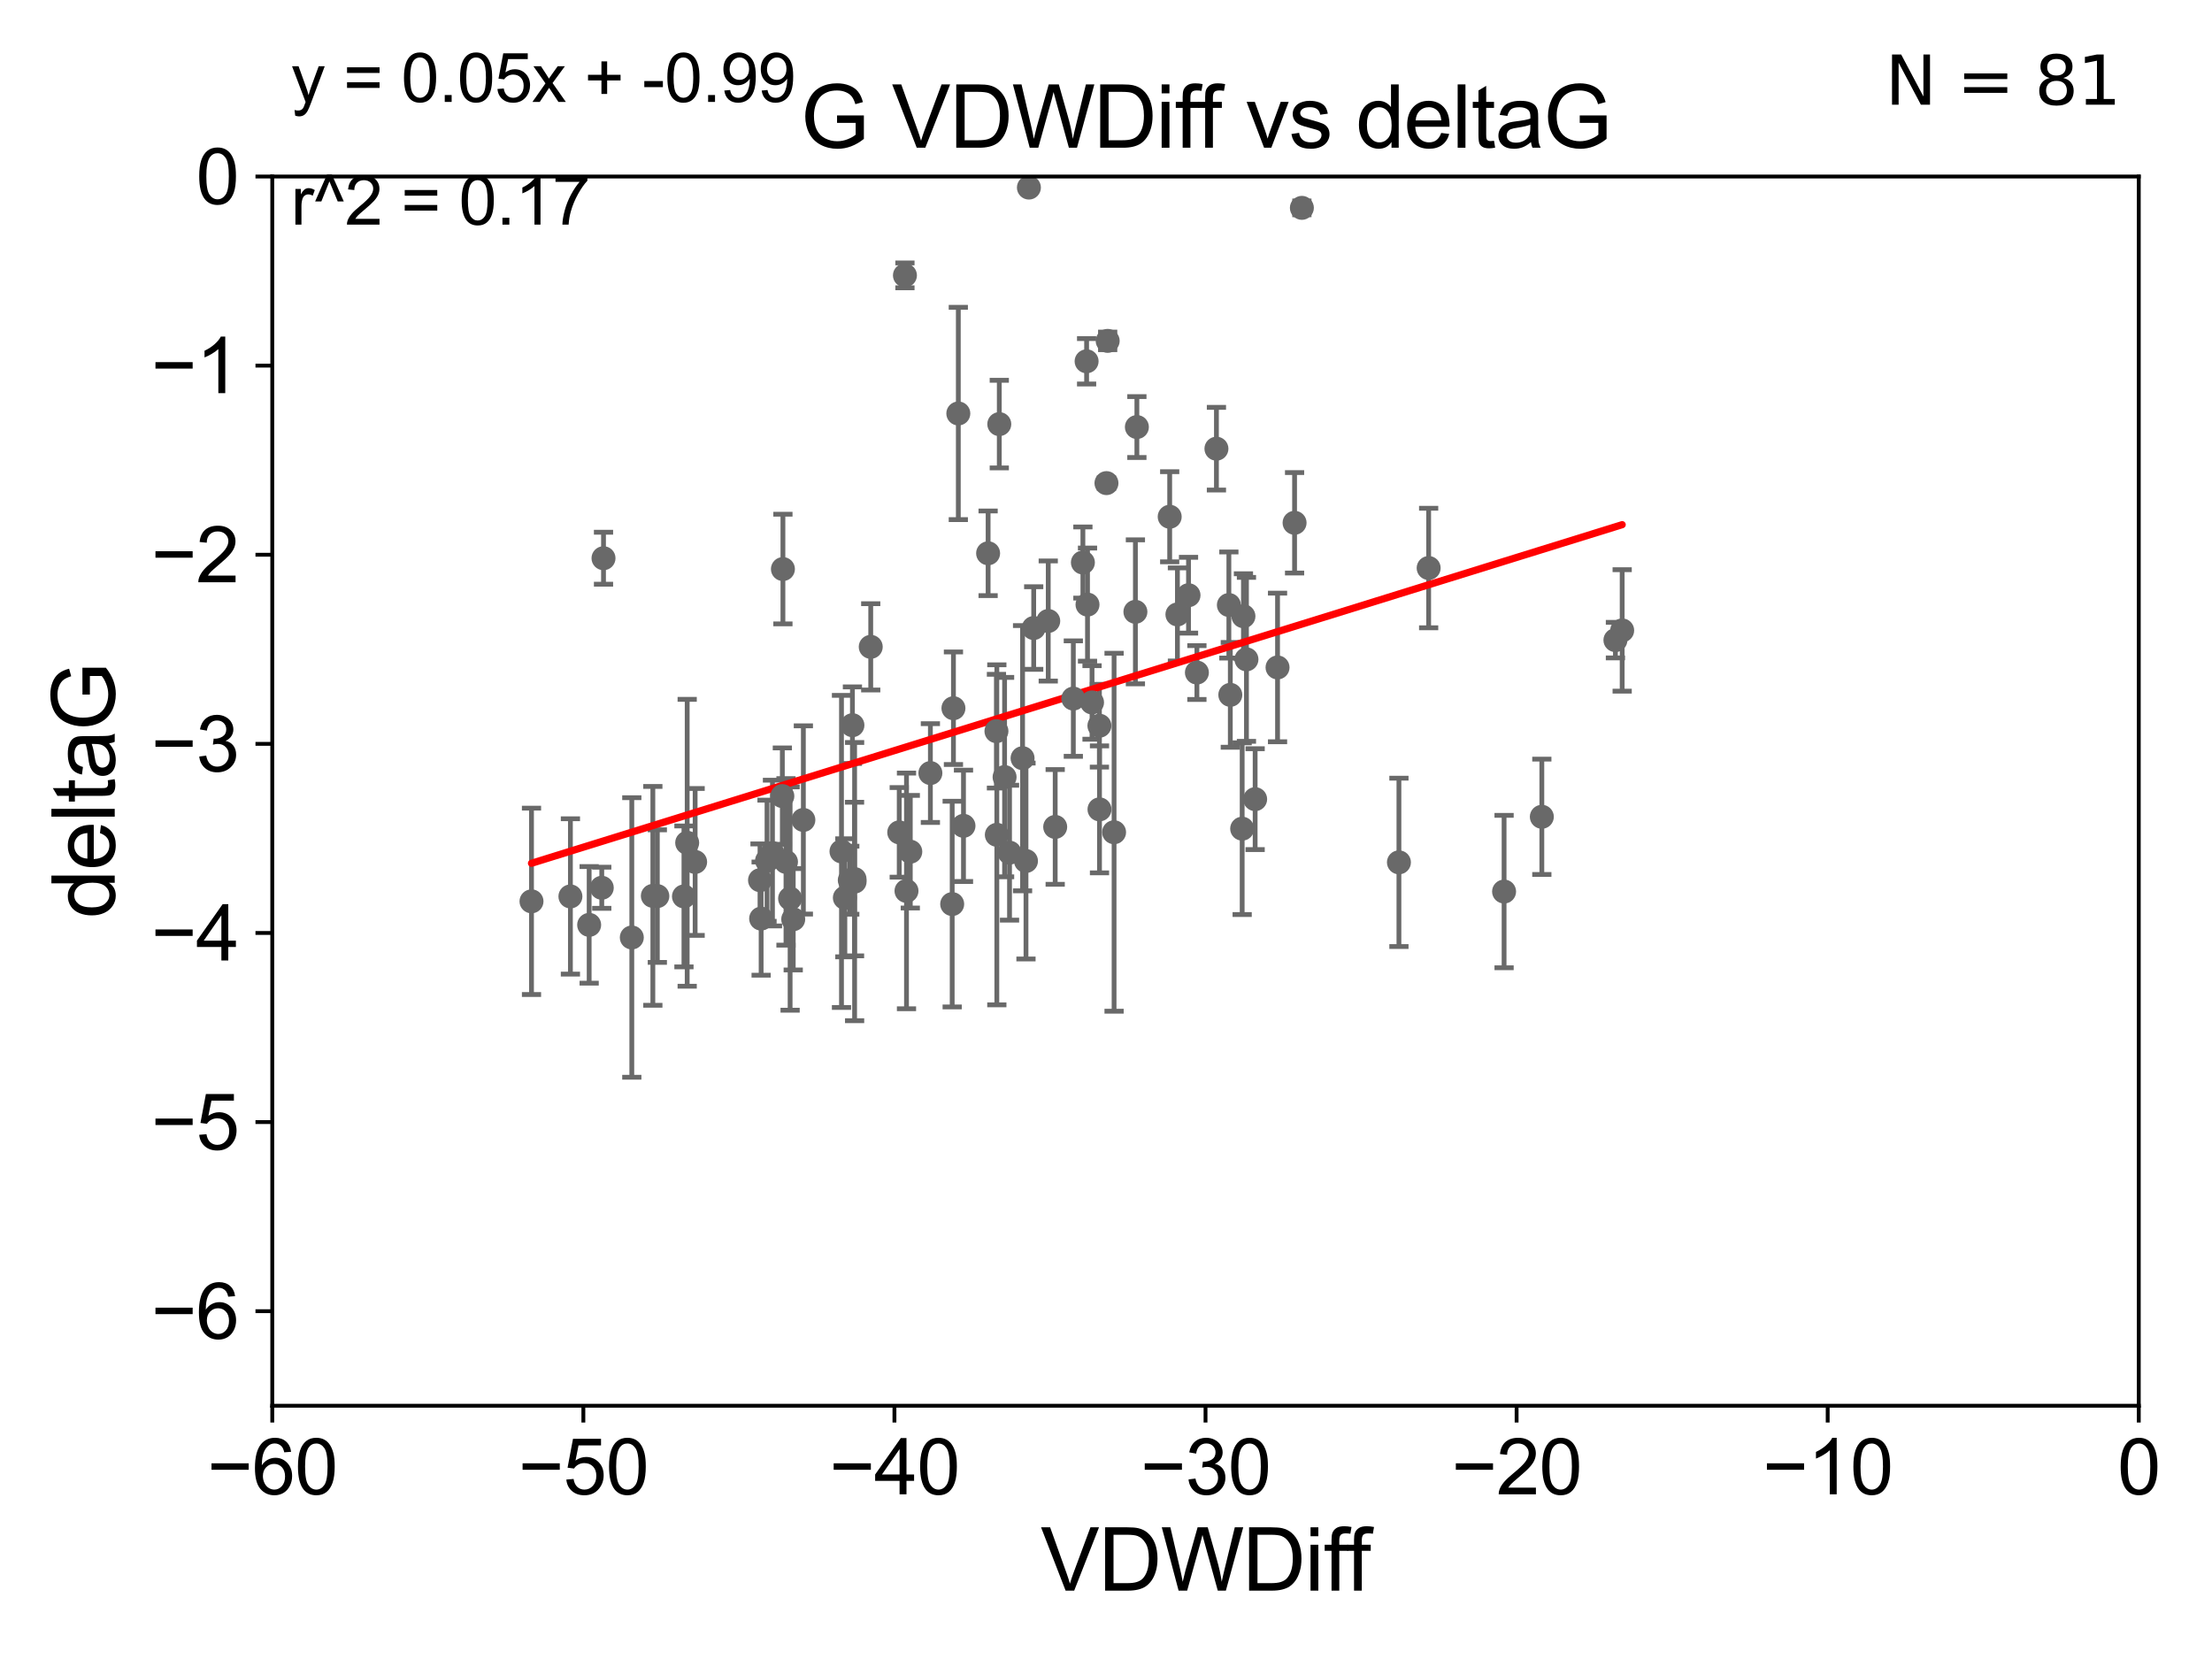 <?xml version="1.0" encoding="utf-8" standalone="no"?>
<!DOCTYPE svg PUBLIC "-//W3C//DTD SVG 1.1//EN"
  "http://www.w3.org/Graphics/SVG/1.1/DTD/svg11.dtd">
<svg xmlns:xlink="http://www.w3.org/1999/xlink" width="460.8pt" height="345.6pt" viewBox="0 0 460.8 345.6" xmlns="http://www.w3.org/2000/svg" version="1.1">
 <defs>
  <style type="text/css">*{stroke-linejoin: round; stroke-linecap: butt}</style>
 </defs>
 <g id="figure_1">
  <g id="patch_1">
   <path d="M 0 345.6 
L 460.8 345.6 
L 460.8 0 
L 0 0 
z
" style="fill: #ffffff"/>
  </g>
  <g id="axes_1">
   <g id="patch_2">
    <path d="M 56.72 292.84 
L 445.545 292.84 
L 445.545 36.775 
L 56.72 36.775 
z
" style="fill: #ffffff"/>
   </g>
   <g id="PathCollection_1">
    <defs>
     <path id="mf0a9149ca0" d="M 0 1.118 
C 0.297 1.118 0.581 1 0.791 0.791 
C 1 0.581 1.118 0.297 1.118 0 
C 1.118 -0.297 1 -0.581 0.791 -0.791 
C 0.581 -1 0.297 -1.118 0 -1.118 
C -0.297 -1.118 -0.581 -1 -0.791 -0.791 
C -1 -0.581 -1.118 -0.297 -1.118 0 
C -1.118 0.297 -1 0.581 -0.791 0.791 
C -0.581 1 -0.297 1.118 0 1.118 
z
" style="stroke: #696969"/>
    </defs>
    <g clip-path="url(#pcc723eb443)">
     <use xlink:href="#mf0a9149ca0" x="158.326" y="183.361" style="fill: #696969; stroke: #696969"/>
     <use xlink:href="#mf0a9149ca0" x="136.001" y="186.627" style="fill: #696969; stroke: #696969"/>
     <use xlink:href="#mf0a9149ca0" x="160.919" y="177.712" style="fill: #696969; stroke: #696969"/>
     <use xlink:href="#mf0a9149ca0" x="110.721" y="187.766" style="fill: #696969; stroke: #696969"/>
     <use xlink:href="#mf0a9149ca0" x="177.024" y="183.361" style="fill: #696969; stroke: #696969"/>
     <use xlink:href="#mf0a9149ca0" x="159.786" y="179.304" style="fill: #696969; stroke: #696969"/>
     <use xlink:href="#mf0a9149ca0" x="158.558" y="191.362" style="fill: #696969; stroke: #696969"/>
     <use xlink:href="#mf0a9149ca0" x="136.936" y="186.675" style="fill: #696969; stroke: #696969"/>
     <use xlink:href="#mf0a9149ca0" x="122.733" y="192.668" style="fill: #696969; stroke: #696969"/>
     <use xlink:href="#mf0a9149ca0" x="167.356" y="170.809" style="fill: #696969; stroke: #696969"/>
     <use xlink:href="#mf0a9149ca0" x="187.327" y="173.397" style="fill: #696969; stroke: #696969"/>
     <use xlink:href="#mf0a9149ca0" x="143.154" y="175.566" style="fill: #696969; stroke: #696969"/>
     <use xlink:href="#mf0a9149ca0" x="118.828" y="186.743" style="fill: #696969; stroke: #696969"/>
     <use xlink:href="#mf0a9149ca0" x="178.015" y="183.121" style="fill: #696969; stroke: #696969"/>
     <use xlink:href="#mf0a9149ca0" x="142.48" y="186.741" style="fill: #696969; stroke: #696969"/>
     <use xlink:href="#mf0a9149ca0" x="188.839" y="185.595" style="fill: #696969; stroke: #696969"/>
     <use xlink:href="#mf0a9149ca0" x="163.736" y="179.547" style="fill: #696969; stroke: #696969"/>
     <use xlink:href="#mf0a9149ca0" x="162.976" y="165.842" style="fill: #696969; stroke: #696969"/>
     <use xlink:href="#mf0a9149ca0" x="178.03" y="183.656" style="fill: #696969; stroke: #696969"/>
     <use xlink:href="#mf0a9149ca0" x="175.297" y="177.365" style="fill: #696969; stroke: #696969"/>
     <use xlink:href="#mf0a9149ca0" x="131.617" y="195.295" style="fill: #696969; stroke: #696969"/>
     <use xlink:href="#mf0a9149ca0" x="177.576" y="151.072" style="fill: #696969; stroke: #696969"/>
     <use xlink:href="#mf0a9149ca0" x="176" y="187.024" style="fill: #696969; stroke: #696969"/>
     <use xlink:href="#mf0a9149ca0" x="125.722" y="116.288" style="fill: #696969; stroke: #696969"/>
     <use xlink:href="#mf0a9149ca0" x="199.635" y="86.133" style="fill: #696969; stroke: #696969"/>
     <use xlink:href="#mf0a9149ca0" x="164.595" y="187.184" style="fill: #696969; stroke: #696969"/>
     <use xlink:href="#mf0a9149ca0" x="125.359" y="184.94" style="fill: #696969; stroke: #696969"/>
     <use xlink:href="#mf0a9149ca0" x="144.808" y="179.561" style="fill: #696969; stroke: #696969"/>
     <use xlink:href="#mf0a9149ca0" x="165.243" y="191.497" style="fill: #696969; stroke: #696969"/>
     <use xlink:href="#mf0a9149ca0" x="163.097" y="118.544" style="fill: #696969; stroke: #696969"/>
     <use xlink:href="#mf0a9149ca0" x="219.816" y="172.264" style="fill: #696969; stroke: #696969"/>
     <use xlink:href="#mf0a9149ca0" x="207.578" y="152.317" style="fill: #696969; stroke: #696969"/>
     <use xlink:href="#mf0a9149ca0" x="229.028" y="151.181" style="fill: #696969; stroke: #696969"/>
     <use xlink:href="#mf0a9149ca0" x="188.516" y="57.363" style="fill: #696969; stroke: #696969"/>
     <use xlink:href="#mf0a9149ca0" x="181.39" y="134.75" style="fill: #696969; stroke: #696969"/>
     <use xlink:href="#mf0a9149ca0" x="198.358" y="188.337" style="fill: #696969; stroke: #696969"/>
     <use xlink:href="#mf0a9149ca0" x="229.045" y="168.607" style="fill: #696969; stroke: #696969"/>
     <use xlink:href="#mf0a9149ca0" x="208.169" y="88.35" style="fill: #696969; stroke: #696969"/>
     <use xlink:href="#mf0a9149ca0" x="210.303" y="177.627" style="fill: #696969; stroke: #696969"/>
     <use xlink:href="#mf0a9149ca0" x="189.631" y="177.423" style="fill: #696969; stroke: #696969"/>
     <use xlink:href="#mf0a9149ca0" x="215.339" y="130.831" style="fill: #696969; stroke: #696969"/>
     <use xlink:href="#mf0a9149ca0" x="213.019" y="157.948" style="fill: #696969; stroke: #696969"/>
     <use xlink:href="#mf0a9149ca0" x="214.341" y="39.074" style="fill: #696969; stroke: #696969"/>
     <use xlink:href="#mf0a9149ca0" x="266.135" y="139.042" style="fill: #696969; stroke: #696969"/>
     <use xlink:href="#mf0a9149ca0" x="205.842" y="115.259" style="fill: #696969; stroke: #696969"/>
     <use xlink:href="#mf0a9149ca0" x="207.658" y="173.908" style="fill: #696969; stroke: #696969"/>
     <use xlink:href="#mf0a9149ca0" x="218.369" y="129.363" style="fill: #696969; stroke: #696969"/>
     <use xlink:href="#mf0a9149ca0" x="225.587" y="117.184" style="fill: #696969; stroke: #696969"/>
     <use xlink:href="#mf0a9149ca0" x="223.594" y="145.529" style="fill: #696969; stroke: #696969"/>
     <use xlink:href="#mf0a9149ca0" x="236.834" y="88.96" style="fill: #696969; stroke: #696969"/>
     <use xlink:href="#mf0a9149ca0" x="245.279" y="127.998" style="fill: #696969; stroke: #696969"/>
     <use xlink:href="#mf0a9149ca0" x="232.083" y="173.37" style="fill: #696969; stroke: #696969"/>
     <use xlink:href="#mf0a9149ca0" x="249.337" y="140.106" style="fill: #696969; stroke: #696969"/>
     <use xlink:href="#mf0a9149ca0" x="253.405" y="93.472" style="fill: #696969; stroke: #696969"/>
     <use xlink:href="#mf0a9149ca0" x="230.496" y="100.642" style="fill: #696969; stroke: #696969"/>
     <use xlink:href="#mf0a9149ca0" x="198.62" y="147.535" style="fill: #696969; stroke: #696969"/>
     <use xlink:href="#mf0a9149ca0" x="200.713" y="172.036" style="fill: #696969; stroke: #696969"/>
     <use xlink:href="#mf0a9149ca0" x="209.273" y="161.883" style="fill: #696969; stroke: #696969"/>
     <use xlink:href="#mf0a9149ca0" x="226.549" y="125.95" style="fill: #696969; stroke: #696969"/>
     <use xlink:href="#mf0a9149ca0" x="193.817" y="161.044" style="fill: #696969; stroke: #696969"/>
     <use xlink:href="#mf0a9149ca0" x="255.997" y="126.034" style="fill: #696969; stroke: #696969"/>
     <use xlink:href="#mf0a9149ca0" x="213.731" y="179.365" style="fill: #696969; stroke: #696969"/>
     <use xlink:href="#mf0a9149ca0" x="259.659" y="137.356" style="fill: #696969; stroke: #696969"/>
     <use xlink:href="#mf0a9149ca0" x="243.668" y="107.649" style="fill: #696969; stroke: #696969"/>
     <use xlink:href="#mf0a9149ca0" x="227.491" y="146.332" style="fill: #696969; stroke: #696969"/>
     <use xlink:href="#mf0a9149ca0" x="269.684" y="108.91" style="fill: #696969; stroke: #696969"/>
     <use xlink:href="#mf0a9149ca0" x="259.032" y="128.37" style="fill: #696969; stroke: #696969"/>
     <use xlink:href="#mf0a9149ca0" x="256.296" y="144.75" style="fill: #696969; stroke: #696969"/>
     <use xlink:href="#mf0a9149ca0" x="258.766" y="172.629" style="fill: #696969; stroke: #696969"/>
     <use xlink:href="#mf0a9149ca0" x="313.328" y="185.726" style="fill: #696969; stroke: #696969"/>
     <use xlink:href="#mf0a9149ca0" x="291.423" y="179.642" style="fill: #696969; stroke: #696969"/>
     <use xlink:href="#mf0a9149ca0" x="236.526" y="127.457" style="fill: #696969; stroke: #696969"/>
     <use xlink:href="#mf0a9149ca0" x="261.469" y="166.478" style="fill: #696969; stroke: #696969"/>
     <use xlink:href="#mf0a9149ca0" x="247.59" y="123.993" style="fill: #696969; stroke: #696969"/>
     <use xlink:href="#mf0a9149ca0" x="226.36" y="75.265" style="fill: #696969; stroke: #696969"/>
     <use xlink:href="#mf0a9149ca0" x="271.205" y="43.3" style="fill: #696969; stroke: #696969"/>
     <use xlink:href="#mf0a9149ca0" x="230.75" y="71.012" style="fill: #696969; stroke: #696969"/>
     <use xlink:href="#mf0a9149ca0" x="337.928" y="131.327" style="fill: #696969; stroke: #696969"/>
     <use xlink:href="#mf0a9149ca0" x="297.615" y="118.329" style="fill: #696969; stroke: #696969"/>
     <use xlink:href="#mf0a9149ca0" x="336.522" y="133.35" style="fill: #696969; stroke: #696969"/>
     <use xlink:href="#mf0a9149ca0" x="321.193" y="170.152" style="fill: #696969; stroke: #696969"/>
    </g>
   </g>
   <g id="matplotlib.axis_1">
    <g id="xtick_1">
     <g id="line2d_1">
      <defs>
       <path id="m5c440ece4f" d="M 0 0 
L 0 3.5 
" style="stroke: #000000; stroke-width: 0.8"/>
      </defs>
      <g>
       <use xlink:href="#m5c440ece4f" x="56.72" y="292.84" style="stroke: #000000; stroke-width: 0.8"/>
      </g>
     </g>
     <g id="text_1">
      <!-- −60 -->
      <g transform="translate(43.15 311.293)scale(0.16 -0.16)">
       <defs>
        <path id="ArialMT-2212" d="M 3381 1997 
L 356 1997 
L 356 2522 
L 3381 2522 
L 3381 1997 
z
" transform="scale(0.016)"/>
        <path id="ArialMT-36" d="M 3184 3459 
L 2625 3416 
Q 2550 3747 2413 3897 
Q 2184 4138 1850 4138 
Q 1581 4138 1378 3988 
Q 1113 3794 959 3422 
Q 806 3050 800 2363 
Q 1003 2672 1297 2822 
Q 1591 2972 1913 2972 
Q 2475 2972 2870 2558 
Q 3266 2144 3266 1488 
Q 3266 1056 3080 686 
Q 2894 316 2569 119 
Q 2244 -78 1831 -78 
Q 1128 -78 684 439 
Q 241 956 241 2144 
Q 241 3472 731 4075 
Q 1159 4600 1884 4600 
Q 2425 4600 2770 4297 
Q 3116 3994 3184 3459 
z
M 888 1484 
Q 888 1194 1011 928 
Q 1134 663 1356 523 
Q 1578 384 1822 384 
Q 2178 384 2434 671 
Q 2691 959 2691 1453 
Q 2691 1928 2437 2201 
Q 2184 2475 1800 2475 
Q 1419 2475 1153 2201 
Q 888 1928 888 1484 
z
" transform="scale(0.016)"/>
        <path id="ArialMT-30" d="M 266 2259 
Q 266 3072 433 3567 
Q 600 4063 929 4331 
Q 1259 4600 1759 4600 
Q 2128 4600 2406 4451 
Q 2684 4303 2865 4023 
Q 3047 3744 3150 3342 
Q 3253 2941 3253 2259 
Q 3253 1453 3087 958 
Q 2922 463 2592 192 
Q 2263 -78 1759 -78 
Q 1097 -78 719 397 
Q 266 969 266 2259 
z
M 844 2259 
Q 844 1131 1108 757 
Q 1372 384 1759 384 
Q 2147 384 2411 759 
Q 2675 1134 2675 2259 
Q 2675 3391 2411 3762 
Q 2147 4134 1753 4134 
Q 1366 4134 1134 3806 
Q 844 3388 844 2259 
z
" transform="scale(0.016)"/>
       </defs>
       <use xlink:href="#ArialMT-2212"/>
       <use xlink:href="#ArialMT-36" x="58.398"/>
       <use xlink:href="#ArialMT-30" x="114.014"/>
      </g>
     </g>
    </g>
    <g id="xtick_2">
     <g id="line2d_2">
      <g>
       <use xlink:href="#m5c440ece4f" x="121.524" y="292.84" style="stroke: #000000; stroke-width: 0.8"/>
      </g>
     </g>
     <g id="text_2">
      <!-- −50 -->
      <g transform="translate(107.954 311.293)scale(0.16 -0.16)">
       <defs>
        <path id="ArialMT-35" d="M 266 1200 
L 856 1250 
Q 922 819 1161 601 
Q 1400 384 1738 384 
Q 2144 384 2425 690 
Q 2706 997 2706 1503 
Q 2706 1984 2436 2262 
Q 2166 2541 1728 2541 
Q 1456 2541 1237 2417 
Q 1019 2294 894 2097 
L 366 2166 
L 809 4519 
L 3088 4519 
L 3088 3981 
L 1259 3981 
L 1013 2750 
Q 1425 3038 1878 3038 
Q 2478 3038 2890 2622 
Q 3303 2206 3303 1553 
Q 3303 931 2941 478 
Q 2500 -78 1738 -78 
Q 1113 -78 717 272 
Q 322 622 266 1200 
z
" transform="scale(0.016)"/>
       </defs>
       <use xlink:href="#ArialMT-2212"/>
       <use xlink:href="#ArialMT-35" x="58.398"/>
       <use xlink:href="#ArialMT-30" x="114.014"/>
      </g>
     </g>
    </g>
    <g id="xtick_3">
     <g id="line2d_3">
      <g>
       <use xlink:href="#m5c440ece4f" x="186.328" y="292.84" style="stroke: #000000; stroke-width: 0.8"/>
      </g>
     </g>
     <g id="text_3">
      <!-- −40 -->
      <g transform="translate(172.758 311.293)scale(0.16 -0.16)">
       <defs>
        <path id="ArialMT-34" d="M 2069 0 
L 2069 1097 
L 81 1097 
L 81 1613 
L 2172 4581 
L 2631 4581 
L 2631 1613 
L 3250 1613 
L 3250 1097 
L 2631 1097 
L 2631 0 
L 2069 0 
z
M 2069 1613 
L 2069 3678 
L 634 1613 
L 2069 1613 
z
" transform="scale(0.016)"/>
       </defs>
       <use xlink:href="#ArialMT-2212"/>
       <use xlink:href="#ArialMT-34" x="58.398"/>
       <use xlink:href="#ArialMT-30" x="114.014"/>
      </g>
     </g>
    </g>
    <g id="xtick_4">
     <g id="line2d_4">
      <g>
       <use xlink:href="#m5c440ece4f" x="251.132" y="292.84" style="stroke: #000000; stroke-width: 0.8"/>
      </g>
     </g>
     <g id="text_4">
      <!-- −30 -->
      <g transform="translate(237.562 311.293)scale(0.16 -0.16)">
       <defs>
        <path id="ArialMT-33" d="M 269 1209 
L 831 1284 
Q 928 806 1161 595 
Q 1394 384 1728 384 
Q 2125 384 2398 659 
Q 2672 934 2672 1341 
Q 2672 1728 2419 1979 
Q 2166 2231 1775 2231 
Q 1616 2231 1378 2169 
L 1441 2663 
Q 1497 2656 1531 2656 
Q 1891 2656 2178 2843 
Q 2466 3031 2466 3422 
Q 2466 3731 2256 3934 
Q 2047 4138 1716 4138 
Q 1388 4138 1169 3931 
Q 950 3725 888 3313 
L 325 3413 
Q 428 3978 793 4289 
Q 1159 4600 1703 4600 
Q 2078 4600 2393 4439 
Q 2709 4278 2876 4000 
Q 3044 3722 3044 3409 
Q 3044 3113 2884 2869 
Q 2725 2625 2413 2481 
Q 2819 2388 3044 2092 
Q 3269 1797 3269 1353 
Q 3269 753 2831 336 
Q 2394 -81 1725 -81 
Q 1122 -81 723 278 
Q 325 638 269 1209 
z
" transform="scale(0.016)"/>
       </defs>
       <use xlink:href="#ArialMT-2212"/>
       <use xlink:href="#ArialMT-33" x="58.398"/>
       <use xlink:href="#ArialMT-30" x="114.014"/>
      </g>
     </g>
    </g>
    <g id="xtick_5">
     <g id="line2d_5">
      <g>
       <use xlink:href="#m5c440ece4f" x="315.937" y="292.84" style="stroke: #000000; stroke-width: 0.8"/>
      </g>
     </g>
     <g id="text_5">
      <!-- −20 -->
      <g transform="translate(302.367 311.293)scale(0.16 -0.16)">
       <defs>
        <path id="ArialMT-32" d="M 3222 541 
L 3222 0 
L 194 0 
Q 188 203 259 391 
Q 375 700 629 1000 
Q 884 1300 1366 1694 
Q 2113 2306 2375 2664 
Q 2638 3022 2638 3341 
Q 2638 3675 2398 3904 
Q 2159 4134 1775 4134 
Q 1369 4134 1125 3890 
Q 881 3647 878 3216 
L 300 3275 
Q 359 3922 746 4261 
Q 1134 4600 1788 4600 
Q 2447 4600 2831 4234 
Q 3216 3869 3216 3328 
Q 3216 3053 3103 2787 
Q 2991 2522 2730 2228 
Q 2469 1934 1863 1422 
Q 1356 997 1212 845 
Q 1069 694 975 541 
L 3222 541 
z
" transform="scale(0.016)"/>
       </defs>
       <use xlink:href="#ArialMT-2212"/>
       <use xlink:href="#ArialMT-32" x="58.398"/>
       <use xlink:href="#ArialMT-30" x="114.014"/>
      </g>
     </g>
    </g>
    <g id="xtick_6">
     <g id="line2d_6">
      <g>
       <use xlink:href="#m5c440ece4f" x="380.741" y="292.84" style="stroke: #000000; stroke-width: 0.8"/>
      </g>
     </g>
     <g id="text_6">
      <!-- −10 -->
      <g transform="translate(367.171 311.293)scale(0.16 -0.16)">
       <defs>
        <path id="ArialMT-31" d="M 2384 0 
L 1822 0 
L 1822 3584 
Q 1619 3391 1289 3197 
Q 959 3003 697 2906 
L 697 3450 
Q 1169 3672 1522 3987 
Q 1875 4303 2022 4600 
L 2384 4600 
L 2384 0 
z
" transform="scale(0.016)"/>
       </defs>
       <use xlink:href="#ArialMT-2212"/>
       <use xlink:href="#ArialMT-31" x="58.398"/>
       <use xlink:href="#ArialMT-30" x="114.014"/>
      </g>
     </g>
    </g>
    <g id="xtick_7">
     <g id="line2d_7">
      <g>
       <use xlink:href="#m5c440ece4f" x="445.545" y="292.84" style="stroke: #000000; stroke-width: 0.8"/>
      </g>
     </g>
     <g id="text_7">
      <!-- 0 -->
      <g transform="translate(441.096 311.293)scale(0.16 -0.16)">
       <use xlink:href="#ArialMT-30"/>
      </g>
     </g>
    </g>
    <g id="text_8">
     <!-- VDWDiff -->
     <g transform="translate(216.792 331.357)scale(0.18 -0.18)">
      <defs>
       <path id="ArialMT-56" d="M 1803 0 
L 28 4581 
L 684 4581 
L 1875 1253 
Q 2019 853 2116 503 
Q 2222 878 2363 1253 
L 3600 4581 
L 4219 4581 
L 2425 0 
L 1803 0 
z
" transform="scale(0.016)"/>
       <path id="ArialMT-44" d="M 494 0 
L 494 4581 
L 2072 4581 
Q 2606 4581 2888 4516 
Q 3281 4425 3559 4188 
Q 3922 3881 4101 3404 
Q 4281 2928 4281 2316 
Q 4281 1794 4159 1391 
Q 4038 988 3847 723 
Q 3656 459 3429 307 
Q 3203 156 2883 78 
Q 2563 0 2147 0 
L 494 0 
z
M 1100 541 
L 2078 541 
Q 2531 541 2789 625 
Q 3047 709 3200 863 
Q 3416 1078 3536 1442 
Q 3656 1806 3656 2325 
Q 3656 3044 3420 3430 
Q 3184 3816 2847 3947 
Q 2603 4041 2063 4041 
L 1100 4041 
L 1100 541 
z
" transform="scale(0.016)"/>
       <path id="ArialMT-57" d="M 1294 0 
L 78 4581 
L 700 4581 
L 1397 1578 
Q 1509 1106 1591 641 
Q 1766 1375 1797 1488 
L 2669 4581 
L 3400 4581 
L 4056 2263 
Q 4303 1400 4413 641 
Q 4500 1075 4641 1638 
L 5359 4581 
L 5969 4581 
L 4713 0 
L 4128 0 
L 3163 3491 
Q 3041 3928 3019 4028 
Q 2947 3713 2884 3491 
L 1913 0 
L 1294 0 
z
" transform="scale(0.016)"/>
       <path id="ArialMT-69" d="M 425 3934 
L 425 4581 
L 988 4581 
L 988 3934 
L 425 3934 
z
M 425 0 
L 425 3319 
L 988 3319 
L 988 0 
L 425 0 
z
" transform="scale(0.016)"/>
       <path id="ArialMT-66" d="M 556 0 
L 556 2881 
L 59 2881 
L 59 3319 
L 556 3319 
L 556 3672 
Q 556 4006 616 4169 
Q 697 4388 901 4523 
Q 1106 4659 1475 4659 
Q 1713 4659 2000 4603 
L 1916 4113 
Q 1741 4144 1584 4144 
Q 1328 4144 1222 4034 
Q 1116 3925 1116 3625 
L 1116 3319 
L 1763 3319 
L 1763 2881 
L 1116 2881 
L 1116 0 
L 556 0 
z
" transform="scale(0.016)"/>
      </defs>
      <use xlink:href="#ArialMT-56"/>
      <use xlink:href="#ArialMT-44" x="66.699"/>
      <use xlink:href="#ArialMT-57" x="138.916"/>
      <use xlink:href="#ArialMT-44" x="233.301"/>
      <use xlink:href="#ArialMT-69" x="305.518"/>
      <use xlink:href="#ArialMT-66" x="327.734"/>
      <use xlink:href="#ArialMT-66" x="353.768"/>
     </g>
    </g>
   </g>
   <g id="matplotlib.axis_2">
    <g id="ytick_1">
     <g id="line2d_8">
      <defs>
       <path id="m6361349d0c" d="M 0 0 
L -3.5 0 
" style="stroke: #000000; stroke-width: 0.8"/>
      </defs>
      <g>
       <use xlink:href="#m6361349d0c" x="56.72" y="273.143" style="stroke: #000000; stroke-width: 0.8"/>
      </g>
     </g>
     <g id="text_9">
      <!-- −6 -->
      <g transform="translate(31.477 278.869)scale(0.16 -0.16)">
       <use xlink:href="#ArialMT-2212"/>
       <use xlink:href="#ArialMT-36" x="58.398"/>
      </g>
     </g>
    </g>
    <g id="ytick_2">
     <g id="line2d_9">
      <g>
       <use xlink:href="#m6361349d0c" x="56.72" y="233.748" style="stroke: #000000; stroke-width: 0.8"/>
      </g>
     </g>
     <g id="text_10">
      <!-- −5 -->
      <g transform="translate(31.477 239.474)scale(0.16 -0.16)">
       <use xlink:href="#ArialMT-2212"/>
       <use xlink:href="#ArialMT-35" x="58.398"/>
      </g>
     </g>
    </g>
    <g id="ytick_3">
     <g id="line2d_10">
      <g>
       <use xlink:href="#m6361349d0c" x="56.72" y="194.353" style="stroke: #000000; stroke-width: 0.8"/>
      </g>
     </g>
     <g id="text_11">
      <!-- −4 -->
      <g transform="translate(31.477 200.08)scale(0.16 -0.16)">
       <use xlink:href="#ArialMT-2212"/>
       <use xlink:href="#ArialMT-34" x="58.398"/>
      </g>
     </g>
    </g>
    <g id="ytick_4">
     <g id="line2d_11">
      <g>
       <use xlink:href="#m6361349d0c" x="56.72" y="154.959" style="stroke: #000000; stroke-width: 0.8"/>
      </g>
     </g>
     <g id="text_12">
      <!-- −3 -->
      <g transform="translate(31.477 160.685)scale(0.16 -0.16)">
       <use xlink:href="#ArialMT-2212"/>
       <use xlink:href="#ArialMT-33" x="58.398"/>
      </g>
     </g>
    </g>
    <g id="ytick_5">
     <g id="line2d_12">
      <g>
       <use xlink:href="#m6361349d0c" x="56.72" y="115.564" style="stroke: #000000; stroke-width: 0.8"/>
      </g>
     </g>
     <g id="text_13">
      <!-- −2 -->
      <g transform="translate(31.477 121.29)scale(0.16 -0.16)">
       <use xlink:href="#ArialMT-2212"/>
       <use xlink:href="#ArialMT-32" x="58.398"/>
      </g>
     </g>
    </g>
    <g id="ytick_6">
     <g id="line2d_13">
      <g>
       <use xlink:href="#m6361349d0c" x="56.72" y="76.17" style="stroke: #000000; stroke-width: 0.8"/>
      </g>
     </g>
     <g id="text_14">
      <!-- −1 -->
      <g transform="translate(31.477 81.896)scale(0.16 -0.16)">
       <use xlink:href="#ArialMT-2212"/>
       <use xlink:href="#ArialMT-31" x="58.398"/>
      </g>
     </g>
    </g>
    <g id="ytick_7">
     <g id="line2d_14">
      <g>
       <use xlink:href="#m6361349d0c" x="56.72" y="36.775" style="stroke: #000000; stroke-width: 0.8"/>
      </g>
     </g>
     <g id="text_15">
      <!-- 0 -->
      <g transform="translate(40.822 42.501)scale(0.16 -0.16)">
       <use xlink:href="#ArialMT-30"/>
      </g>
     </g>
    </g>
    <g id="text_16">
     <!-- deltaG -->
     <g transform="translate(23.9 191.322)rotate(-90)scale(0.18 -0.18)">
      <defs>
       <path id="ArialMT-64" d="M 2575 0 
L 2575 419 
Q 2259 -75 1647 -75 
Q 1250 -75 917 144 
Q 584 363 401 755 
Q 219 1147 219 1656 
Q 219 2153 384 2558 
Q 550 2963 881 3178 
Q 1213 3394 1622 3394 
Q 1922 3394 2156 3267 
Q 2391 3141 2538 2938 
L 2538 4581 
L 3097 4581 
L 3097 0 
L 2575 0 
z
M 797 1656 
Q 797 1019 1065 703 
Q 1334 388 1700 388 
Q 2069 388 2326 689 
Q 2584 991 2584 1609 
Q 2584 2291 2321 2609 
Q 2059 2928 1675 2928 
Q 1300 2928 1048 2622 
Q 797 2316 797 1656 
z
" transform="scale(0.016)"/>
       <path id="ArialMT-65" d="M 2694 1069 
L 3275 997 
Q 3138 488 2766 206 
Q 2394 -75 1816 -75 
Q 1088 -75 661 373 
Q 234 822 234 1631 
Q 234 2469 665 2931 
Q 1097 3394 1784 3394 
Q 2450 3394 2872 2941 
Q 3294 2488 3294 1666 
Q 3294 1616 3291 1516 
L 816 1516 
Q 847 969 1125 678 
Q 1403 388 1819 388 
Q 2128 388 2347 550 
Q 2566 713 2694 1069 
z
M 847 1978 
L 2700 1978 
Q 2663 2397 2488 2606 
Q 2219 2931 1791 2931 
Q 1403 2931 1139 2672 
Q 875 2413 847 1978 
z
" transform="scale(0.016)"/>
       <path id="ArialMT-6c" d="M 409 0 
L 409 4581 
L 972 4581 
L 972 0 
L 409 0 
z
" transform="scale(0.016)"/>
       <path id="ArialMT-74" d="M 1650 503 
L 1731 6 
Q 1494 -44 1306 -44 
Q 1000 -44 831 53 
Q 663 150 594 308 
Q 525 466 525 972 
L 525 2881 
L 113 2881 
L 113 3319 
L 525 3319 
L 525 4141 
L 1084 4478 
L 1084 3319 
L 1650 3319 
L 1650 2881 
L 1084 2881 
L 1084 941 
Q 1084 700 1114 631 
Q 1144 563 1211 522 
Q 1278 481 1403 481 
Q 1497 481 1650 503 
z
" transform="scale(0.016)"/>
       <path id="ArialMT-61" d="M 2588 409 
Q 2275 144 1986 34 
Q 1697 -75 1366 -75 
Q 819 -75 525 192 
Q 231 459 231 875 
Q 231 1119 342 1320 
Q 453 1522 633 1644 
Q 813 1766 1038 1828 
Q 1203 1872 1538 1913 
Q 2219 1994 2541 2106 
Q 2544 2222 2544 2253 
Q 2544 2597 2384 2738 
Q 2169 2928 1744 2928 
Q 1347 2928 1158 2789 
Q 969 2650 878 2297 
L 328 2372 
Q 403 2725 575 2942 
Q 747 3159 1072 3276 
Q 1397 3394 1825 3394 
Q 2250 3394 2515 3294 
Q 2781 3194 2906 3042 
Q 3031 2891 3081 2659 
Q 3109 2516 3109 2141 
L 3109 1391 
Q 3109 606 3145 398 
Q 3181 191 3288 0 
L 2700 0 
Q 2613 175 2588 409 
z
M 2541 1666 
Q 2234 1541 1622 1453 
Q 1275 1403 1131 1340 
Q 988 1278 909 1158 
Q 831 1038 831 891 
Q 831 666 1001 516 
Q 1172 366 1500 366 
Q 1825 366 2078 508 
Q 2331 650 2450 897 
Q 2541 1088 2541 1459 
L 2541 1666 
z
" transform="scale(0.016)"/>
       <path id="ArialMT-47" d="M 2638 1797 
L 2638 2334 
L 4578 2338 
L 4578 638 
Q 4131 281 3656 101 
Q 3181 -78 2681 -78 
Q 2006 -78 1454 211 
Q 903 500 622 1047 
Q 341 1594 341 2269 
Q 341 2938 620 3517 
Q 900 4097 1425 4378 
Q 1950 4659 2634 4659 
Q 3131 4659 3532 4498 
Q 3934 4338 4162 4050 
Q 4391 3763 4509 3300 
L 3963 3150 
Q 3859 3500 3706 3700 
Q 3553 3900 3268 4020 
Q 2984 4141 2638 4141 
Q 2222 4141 1919 4014 
Q 1616 3888 1430 3681 
Q 1244 3475 1141 3228 
Q 966 2803 966 2306 
Q 966 1694 1177 1281 
Q 1388 869 1791 669 
Q 2194 469 2647 469 
Q 3041 469 3416 620 
Q 3791 772 3984 944 
L 3984 1797 
L 2638 1797 
z
" transform="scale(0.016)"/>
      </defs>
      <use xlink:href="#ArialMT-64"/>
      <use xlink:href="#ArialMT-65" x="55.615"/>
      <use xlink:href="#ArialMT-6c" x="111.23"/>
      <use xlink:href="#ArialMT-74" x="133.447"/>
      <use xlink:href="#ArialMT-61" x="161.23"/>
      <use xlink:href="#ArialMT-47" x="216.846"/>
     </g>
    </g>
   </g>
   <g id="LineCollection_1">
    <path d="M 158.326 190.918 
L 158.326 175.804 
" clip-path="url(#pcc723eb443)" style="fill: none; stroke: #696969"/>
    <path d="M 136.001 209.422 
L 136.001 163.832 
" clip-path="url(#pcc723eb443)" style="fill: none; stroke: #696969"/>
    <path d="M 160.919 192.894 
L 160.919 162.53 
" clip-path="url(#pcc723eb443)" style="fill: none; stroke: #696969"/>
    <path d="M 110.721 207.177 
L 110.721 168.355 
" clip-path="url(#pcc723eb443)" style="fill: none; stroke: #696969"/>
    <path d="M 177.024 190.447 
L 177.024 176.274 
" clip-path="url(#pcc723eb443)" style="fill: none; stroke: #696969"/>
    <path d="M 159.786 191.921 
L 159.786 166.688 
" clip-path="url(#pcc723eb443)" style="fill: none; stroke: #696969"/>
    <path d="M 158.558 203.155 
L 158.558 179.569 
" clip-path="url(#pcc723eb443)" style="fill: none; stroke: #696969"/>
    <path d="M 136.936 200.482 
L 136.936 172.868 
" clip-path="url(#pcc723eb443)" style="fill: none; stroke: #696969"/>
    <path d="M 122.733 204.811 
L 122.733 180.525 
" clip-path="url(#pcc723eb443)" style="fill: none; stroke: #696969"/>
    <path d="M 167.356 190.416 
L 167.356 151.203 
" clip-path="url(#pcc723eb443)" style="fill: none; stroke: #696969"/>
    <path d="M 187.327 182.729 
L 187.327 164.065 
" clip-path="url(#pcc723eb443)" style="fill: none; stroke: #696969"/>
    <path d="M 143.154 205.447 
L 143.154 145.685 
" clip-path="url(#pcc723eb443)" style="fill: none; stroke: #696969"/>
    <path d="M 118.828 202.923 
L 118.828 170.563 
" clip-path="url(#pcc723eb443)" style="fill: none; stroke: #696969"/>
    <path d="M 178.015 199.12 
L 178.015 167.123 
" clip-path="url(#pcc723eb443)" style="fill: none; stroke: #696969"/>
    <path d="M 142.48 201.422 
L 142.48 172.061 
" clip-path="url(#pcc723eb443)" style="fill: none; stroke: #696969"/>
    <path d="M 188.839 210.144 
L 188.839 161.047 
" clip-path="url(#pcc723eb443)" style="fill: none; stroke: #696969"/>
    <path d="M 163.736 196.891 
L 163.736 162.203 
" clip-path="url(#pcc723eb443)" style="fill: none; stroke: #696969"/>
    <path d="M 162.976 175.881 
L 162.976 155.804 
" clip-path="url(#pcc723eb443)" style="fill: none; stroke: #696969"/>
    <path d="M 178.03 212.633 
L 178.03 154.679 
" clip-path="url(#pcc723eb443)" style="fill: none; stroke: #696969"/>
    <path d="M 175.297 209.872 
L 175.297 144.859 
" clip-path="url(#pcc723eb443)" style="fill: none; stroke: #696969"/>
    <path d="M 131.617 224.411 
L 131.617 166.18 
" clip-path="url(#pcc723eb443)" style="fill: none; stroke: #696969"/>
    <path d="M 177.576 159.052 
L 177.576 143.092 
" clip-path="url(#pcc723eb443)" style="fill: none; stroke: #696969"/>
    <path d="M 176 199.324 
L 176 174.725 
" clip-path="url(#pcc723eb443)" style="fill: none; stroke: #696969"/>
    <path d="M 125.722 121.701 
L 125.722 110.875 
" clip-path="url(#pcc723eb443)" style="fill: none; stroke: #696969"/>
    <path d="M 199.635 108.244 
L 199.635 64.022 
" clip-path="url(#pcc723eb443)" style="fill: none; stroke: #696969"/>
    <path d="M 164.595 210.444 
L 164.595 163.924 
" clip-path="url(#pcc723eb443)" style="fill: none; stroke: #696969"/>
    <path d="M 125.359 189.225 
L 125.359 180.655 
" clip-path="url(#pcc723eb443)" style="fill: none; stroke: #696969"/>
    <path d="M 144.808 194.86 
L 144.808 164.263 
" clip-path="url(#pcc723eb443)" style="fill: none; stroke: #696969"/>
    <path d="M 165.243 202.055 
L 165.243 180.939 
" clip-path="url(#pcc723eb443)" style="fill: none; stroke: #696969"/>
    <path d="M 163.097 129.964 
L 163.097 107.124 
" clip-path="url(#pcc723eb443)" style="fill: none; stroke: #696969"/>
    <path d="M 219.816 184.214 
L 219.816 160.315 
" clip-path="url(#pcc723eb443)" style="fill: none; stroke: #696969"/>
    <path d="M 207.578 164.165 
L 207.578 140.47 
" clip-path="url(#pcc723eb443)" style="fill: none; stroke: #696969"/>
    <path d="M 229.028 159.797 
L 229.028 142.564 
" clip-path="url(#pcc723eb443)" style="fill: none; stroke: #696969"/>
    <path d="M 188.516 59.954 
L 188.516 54.772 
" clip-path="url(#pcc723eb443)" style="fill: none; stroke: #696969"/>
    <path d="M 181.39 143.736 
L 181.39 125.764 
" clip-path="url(#pcc723eb443)" style="fill: none; stroke: #696969"/>
    <path d="M 198.358 209.758 
L 198.358 166.916 
" clip-path="url(#pcc723eb443)" style="fill: none; stroke: #696969"/>
    <path d="M 229.045 181.833 
L 229.045 155.381 
" clip-path="url(#pcc723eb443)" style="fill: none; stroke: #696969"/>
    <path d="M 208.169 97.477 
L 208.169 79.222 
" clip-path="url(#pcc723eb443)" style="fill: none; stroke: #696969"/>
    <path d="M 210.303 191.679 
L 210.303 163.576 
" clip-path="url(#pcc723eb443)" style="fill: none; stroke: #696969"/>
    <path d="M 189.631 189.152 
L 189.631 165.694 
" clip-path="url(#pcc723eb443)" style="fill: none; stroke: #696969"/>
    <path d="M 215.339 139.431 
L 215.339 122.23 
" clip-path="url(#pcc723eb443)" style="fill: none; stroke: #696969"/>
    <path d="M 213.019 185.574 
L 213.019 130.321 
" clip-path="url(#pcc723eb443)" style="fill: none; stroke: #696969"/>
    <path d="M 214.341 39.661 
L 214.341 38.486 
" clip-path="url(#pcc723eb443)" style="fill: none; stroke: #696969"/>
    <path d="M 266.135 154.523 
L 266.135 123.56 
" clip-path="url(#pcc723eb443)" style="fill: none; stroke: #696969"/>
    <path d="M 205.842 124.077 
L 205.842 106.441 
" clip-path="url(#pcc723eb443)" style="fill: none; stroke: #696969"/>
    <path d="M 207.658 209.327 
L 207.658 138.489 
" clip-path="url(#pcc723eb443)" style="fill: none; stroke: #696969"/>
    <path d="M 218.369 141.877 
L 218.369 116.849 
" clip-path="url(#pcc723eb443)" style="fill: none; stroke: #696969"/>
    <path d="M 225.587 124.591 
L 225.587 109.776 
" clip-path="url(#pcc723eb443)" style="fill: none; stroke: #696969"/>
    <path d="M 223.594 157.557 
L 223.594 133.501 
" clip-path="url(#pcc723eb443)" style="fill: none; stroke: #696969"/>
    <path d="M 236.834 95.306 
L 236.834 82.614 
" clip-path="url(#pcc723eb443)" style="fill: none; stroke: #696969"/>
    <path d="M 245.279 137.698 
L 245.279 118.299 
" clip-path="url(#pcc723eb443)" style="fill: none; stroke: #696969"/>
    <path d="M 232.083 210.653 
L 232.083 136.087 
" clip-path="url(#pcc723eb443)" style="fill: none; stroke: #696969"/>
    <path d="M 249.337 145.711 
L 249.337 134.502 
" clip-path="url(#pcc723eb443)" style="fill: none; stroke: #696969"/>
    <path d="M 253.405 102.084 
L 253.405 84.861 
" clip-path="url(#pcc723eb443)" style="fill: none; stroke: #696969"/>
    <path d="M 230.496 101.753 
L 230.496 99.531 
" clip-path="url(#pcc723eb443)" style="fill: none; stroke: #696969"/>
    <path d="M 198.62 159.258 
L 198.62 135.813 
" clip-path="url(#pcc723eb443)" style="fill: none; stroke: #696969"/>
    <path d="M 200.713 183.631 
L 200.713 160.441 
" clip-path="url(#pcc723eb443)" style="fill: none; stroke: #696969"/>
    <path d="M 209.273 182.651 
L 209.273 141.115 
" clip-path="url(#pcc723eb443)" style="fill: none; stroke: #696969"/>
    <path d="M 226.549 137.731 
L 226.549 114.168 
" clip-path="url(#pcc723eb443)" style="fill: none; stroke: #696969"/>
    <path d="M 193.817 171.332 
L 193.817 150.755 
" clip-path="url(#pcc723eb443)" style="fill: none; stroke: #696969"/>
    <path d="M 255.997 137.084 
L 255.997 114.984 
" clip-path="url(#pcc723eb443)" style="fill: none; stroke: #696969"/>
    <path d="M 213.731 199.772 
L 213.731 158.959 
" clip-path="url(#pcc723eb443)" style="fill: none; stroke: #696969"/>
    <path d="M 259.659 154.429 
L 259.659 120.283 
" clip-path="url(#pcc723eb443)" style="fill: none; stroke: #696969"/>
    <path d="M 243.668 117.039 
L 243.668 98.26 
" clip-path="url(#pcc723eb443)" style="fill: none; stroke: #696969"/>
    <path d="M 227.491 153.992 
L 227.491 138.673 
" clip-path="url(#pcc723eb443)" style="fill: none; stroke: #696969"/>
    <path d="M 269.684 119.373 
L 269.684 98.446 
" clip-path="url(#pcc723eb443)" style="fill: none; stroke: #696969"/>
    <path d="M 259.032 137.214 
L 259.032 119.526 
" clip-path="url(#pcc723eb443)" style="fill: none; stroke: #696969"/>
    <path d="M 256.296 155.666 
L 256.296 133.834 
" clip-path="url(#pcc723eb443)" style="fill: none; stroke: #696969"/>
    <path d="M 258.766 190.515 
L 258.766 154.744 
" clip-path="url(#pcc723eb443)" style="fill: none; stroke: #696969"/>
    <path d="M 313.328 201.602 
L 313.328 169.849 
" clip-path="url(#pcc723eb443)" style="fill: none; stroke: #696969"/>
    <path d="M 291.423 197.176 
L 291.423 162.108 
" clip-path="url(#pcc723eb443)" style="fill: none; stroke: #696969"/>
    <path d="M 236.526 142.455 
L 236.526 112.459 
" clip-path="url(#pcc723eb443)" style="fill: none; stroke: #696969"/>
    <path d="M 261.469 176.985 
L 261.469 155.97 
" clip-path="url(#pcc723eb443)" style="fill: none; stroke: #696969"/>
    <path d="M 247.59 131.889 
L 247.59 116.097 
" clip-path="url(#pcc723eb443)" style="fill: none; stroke: #696969"/>
    <path d="M 226.36 79.995 
L 226.36 70.535 
" clip-path="url(#pcc723eb443)" style="fill: none; stroke: #696969"/>
    <path d="M 271.205 44.74 
L 271.205 41.86 
" clip-path="url(#pcc723eb443)" style="fill: none; stroke: #696969"/>
    <path d="M 230.75 72.852 
L 230.75 69.172 
" clip-path="url(#pcc723eb443)" style="fill: none; stroke: #696969"/>
    <path d="M 337.928 143.977 
L 337.928 118.677 
" clip-path="url(#pcc723eb443)" style="fill: none; stroke: #696969"/>
    <path d="M 297.615 130.781 
L 297.615 105.878 
" clip-path="url(#pcc723eb443)" style="fill: none; stroke: #696969"/>
    <path d="M 336.522 137.057 
L 336.522 129.643 
" clip-path="url(#pcc723eb443)" style="fill: none; stroke: #696969"/>
    <path d="M 321.193 182.166 
L 321.193 158.137 
" clip-path="url(#pcc723eb443)" style="fill: none; stroke: #696969"/>
   </g>
   <g id="line2d_15">
    <defs>
     <path id="mb1ebf6f7e3" d="M 2 0 
L -2 -0 
" style="stroke: #696969"/>
    </defs>
    <g clip-path="url(#pcc723eb443)">
     <use xlink:href="#mb1ebf6f7e3" x="158.326" y="190.918" style="fill: #696969; stroke: #696969"/>
     <use xlink:href="#mb1ebf6f7e3" x="136.001" y="209.422" style="fill: #696969; stroke: #696969"/>
     <use xlink:href="#mb1ebf6f7e3" x="160.919" y="192.894" style="fill: #696969; stroke: #696969"/>
     <use xlink:href="#mb1ebf6f7e3" x="110.721" y="207.177" style="fill: #696969; stroke: #696969"/>
     <use xlink:href="#mb1ebf6f7e3" x="177.024" y="190.447" style="fill: #696969; stroke: #696969"/>
     <use xlink:href="#mb1ebf6f7e3" x="159.786" y="191.921" style="fill: #696969; stroke: #696969"/>
     <use xlink:href="#mb1ebf6f7e3" x="158.558" y="203.155" style="fill: #696969; stroke: #696969"/>
     <use xlink:href="#mb1ebf6f7e3" x="136.936" y="200.482" style="fill: #696969; stroke: #696969"/>
     <use xlink:href="#mb1ebf6f7e3" x="122.733" y="204.811" style="fill: #696969; stroke: #696969"/>
     <use xlink:href="#mb1ebf6f7e3" x="167.356" y="190.416" style="fill: #696969; stroke: #696969"/>
     <use xlink:href="#mb1ebf6f7e3" x="187.327" y="182.729" style="fill: #696969; stroke: #696969"/>
     <use xlink:href="#mb1ebf6f7e3" x="143.154" y="205.447" style="fill: #696969; stroke: #696969"/>
     <use xlink:href="#mb1ebf6f7e3" x="118.828" y="202.923" style="fill: #696969; stroke: #696969"/>
     <use xlink:href="#mb1ebf6f7e3" x="178.015" y="199.12" style="fill: #696969; stroke: #696969"/>
     <use xlink:href="#mb1ebf6f7e3" x="142.48" y="201.422" style="fill: #696969; stroke: #696969"/>
     <use xlink:href="#mb1ebf6f7e3" x="188.839" y="210.144" style="fill: #696969; stroke: #696969"/>
     <use xlink:href="#mb1ebf6f7e3" x="163.736" y="196.891" style="fill: #696969; stroke: #696969"/>
     <use xlink:href="#mb1ebf6f7e3" x="162.976" y="175.881" style="fill: #696969; stroke: #696969"/>
     <use xlink:href="#mb1ebf6f7e3" x="178.03" y="212.633" style="fill: #696969; stroke: #696969"/>
     <use xlink:href="#mb1ebf6f7e3" x="175.297" y="209.872" style="fill: #696969; stroke: #696969"/>
     <use xlink:href="#mb1ebf6f7e3" x="131.617" y="224.411" style="fill: #696969; stroke: #696969"/>
     <use xlink:href="#mb1ebf6f7e3" x="177.576" y="159.052" style="fill: #696969; stroke: #696969"/>
     <use xlink:href="#mb1ebf6f7e3" x="176" y="199.324" style="fill: #696969; stroke: #696969"/>
     <use xlink:href="#mb1ebf6f7e3" x="125.722" y="121.701" style="fill: #696969; stroke: #696969"/>
     <use xlink:href="#mb1ebf6f7e3" x="199.635" y="108.244" style="fill: #696969; stroke: #696969"/>
     <use xlink:href="#mb1ebf6f7e3" x="164.595" y="210.444" style="fill: #696969; stroke: #696969"/>
     <use xlink:href="#mb1ebf6f7e3" x="125.359" y="189.225" style="fill: #696969; stroke: #696969"/>
     <use xlink:href="#mb1ebf6f7e3" x="144.808" y="194.86" style="fill: #696969; stroke: #696969"/>
     <use xlink:href="#mb1ebf6f7e3" x="165.243" y="202.055" style="fill: #696969; stroke: #696969"/>
     <use xlink:href="#mb1ebf6f7e3" x="163.097" y="129.964" style="fill: #696969; stroke: #696969"/>
     <use xlink:href="#mb1ebf6f7e3" x="219.816" y="184.214" style="fill: #696969; stroke: #696969"/>
     <use xlink:href="#mb1ebf6f7e3" x="207.578" y="164.165" style="fill: #696969; stroke: #696969"/>
     <use xlink:href="#mb1ebf6f7e3" x="229.028" y="159.797" style="fill: #696969; stroke: #696969"/>
     <use xlink:href="#mb1ebf6f7e3" x="188.516" y="59.954" style="fill: #696969; stroke: #696969"/>
     <use xlink:href="#mb1ebf6f7e3" x="181.39" y="143.736" style="fill: #696969; stroke: #696969"/>
     <use xlink:href="#mb1ebf6f7e3" x="198.358" y="209.758" style="fill: #696969; stroke: #696969"/>
     <use xlink:href="#mb1ebf6f7e3" x="229.045" y="181.833" style="fill: #696969; stroke: #696969"/>
     <use xlink:href="#mb1ebf6f7e3" x="208.169" y="97.477" style="fill: #696969; stroke: #696969"/>
     <use xlink:href="#mb1ebf6f7e3" x="210.303" y="191.679" style="fill: #696969; stroke: #696969"/>
     <use xlink:href="#mb1ebf6f7e3" x="189.631" y="189.152" style="fill: #696969; stroke: #696969"/>
     <use xlink:href="#mb1ebf6f7e3" x="215.339" y="139.431" style="fill: #696969; stroke: #696969"/>
     <use xlink:href="#mb1ebf6f7e3" x="213.019" y="185.574" style="fill: #696969; stroke: #696969"/>
     <use xlink:href="#mb1ebf6f7e3" x="214.341" y="39.661" style="fill: #696969; stroke: #696969"/>
     <use xlink:href="#mb1ebf6f7e3" x="266.135" y="154.523" style="fill: #696969; stroke: #696969"/>
     <use xlink:href="#mb1ebf6f7e3" x="205.842" y="124.077" style="fill: #696969; stroke: #696969"/>
     <use xlink:href="#mb1ebf6f7e3" x="207.658" y="209.327" style="fill: #696969; stroke: #696969"/>
     <use xlink:href="#mb1ebf6f7e3" x="218.369" y="141.877" style="fill: #696969; stroke: #696969"/>
     <use xlink:href="#mb1ebf6f7e3" x="225.587" y="124.591" style="fill: #696969; stroke: #696969"/>
     <use xlink:href="#mb1ebf6f7e3" x="223.594" y="157.557" style="fill: #696969; stroke: #696969"/>
     <use xlink:href="#mb1ebf6f7e3" x="236.834" y="95.306" style="fill: #696969; stroke: #696969"/>
     <use xlink:href="#mb1ebf6f7e3" x="245.279" y="137.698" style="fill: #696969; stroke: #696969"/>
     <use xlink:href="#mb1ebf6f7e3" x="232.083" y="210.653" style="fill: #696969; stroke: #696969"/>
     <use xlink:href="#mb1ebf6f7e3" x="249.337" y="145.711" style="fill: #696969; stroke: #696969"/>
     <use xlink:href="#mb1ebf6f7e3" x="253.405" y="102.084" style="fill: #696969; stroke: #696969"/>
     <use xlink:href="#mb1ebf6f7e3" x="230.496" y="101.753" style="fill: #696969; stroke: #696969"/>
     <use xlink:href="#mb1ebf6f7e3" x="198.62" y="159.258" style="fill: #696969; stroke: #696969"/>
     <use xlink:href="#mb1ebf6f7e3" x="200.713" y="183.631" style="fill: #696969; stroke: #696969"/>
     <use xlink:href="#mb1ebf6f7e3" x="209.273" y="182.651" style="fill: #696969; stroke: #696969"/>
     <use xlink:href="#mb1ebf6f7e3" x="226.549" y="137.731" style="fill: #696969; stroke: #696969"/>
     <use xlink:href="#mb1ebf6f7e3" x="193.817" y="171.332" style="fill: #696969; stroke: #696969"/>
     <use xlink:href="#mb1ebf6f7e3" x="255.997" y="137.084" style="fill: #696969; stroke: #696969"/>
     <use xlink:href="#mb1ebf6f7e3" x="213.731" y="199.772" style="fill: #696969; stroke: #696969"/>
     <use xlink:href="#mb1ebf6f7e3" x="259.659" y="154.429" style="fill: #696969; stroke: #696969"/>
     <use xlink:href="#mb1ebf6f7e3" x="243.668" y="117.039" style="fill: #696969; stroke: #696969"/>
     <use xlink:href="#mb1ebf6f7e3" x="227.491" y="153.992" style="fill: #696969; stroke: #696969"/>
     <use xlink:href="#mb1ebf6f7e3" x="269.684" y="119.373" style="fill: #696969; stroke: #696969"/>
     <use xlink:href="#mb1ebf6f7e3" x="259.032" y="137.214" style="fill: #696969; stroke: #696969"/>
     <use xlink:href="#mb1ebf6f7e3" x="256.296" y="155.666" style="fill: #696969; stroke: #696969"/>
     <use xlink:href="#mb1ebf6f7e3" x="258.766" y="190.515" style="fill: #696969; stroke: #696969"/>
     <use xlink:href="#mb1ebf6f7e3" x="313.328" y="201.602" style="fill: #696969; stroke: #696969"/>
     <use xlink:href="#mb1ebf6f7e3" x="291.423" y="197.176" style="fill: #696969; stroke: #696969"/>
     <use xlink:href="#mb1ebf6f7e3" x="236.526" y="142.455" style="fill: #696969; stroke: #696969"/>
     <use xlink:href="#mb1ebf6f7e3" x="261.469" y="176.985" style="fill: #696969; stroke: #696969"/>
     <use xlink:href="#mb1ebf6f7e3" x="247.59" y="131.889" style="fill: #696969; stroke: #696969"/>
     <use xlink:href="#mb1ebf6f7e3" x="226.36" y="79.995" style="fill: #696969; stroke: #696969"/>
     <use xlink:href="#mb1ebf6f7e3" x="271.205" y="44.74" style="fill: #696969; stroke: #696969"/>
     <use xlink:href="#mb1ebf6f7e3" x="230.75" y="72.852" style="fill: #696969; stroke: #696969"/>
     <use xlink:href="#mb1ebf6f7e3" x="337.928" y="143.977" style="fill: #696969; stroke: #696969"/>
     <use xlink:href="#mb1ebf6f7e3" x="297.615" y="130.781" style="fill: #696969; stroke: #696969"/>
     <use xlink:href="#mb1ebf6f7e3" x="336.522" y="137.057" style="fill: #696969; stroke: #696969"/>
     <use xlink:href="#mb1ebf6f7e3" x="321.193" y="182.166" style="fill: #696969; stroke: #696969"/>
    </g>
   </g>
   <g id="line2d_16">
    <g clip-path="url(#pcc723eb443)">
     <use xlink:href="#mb1ebf6f7e3" x="158.326" y="175.804" style="fill: #696969; stroke: #696969"/>
     <use xlink:href="#mb1ebf6f7e3" x="136.001" y="163.832" style="fill: #696969; stroke: #696969"/>
     <use xlink:href="#mb1ebf6f7e3" x="160.919" y="162.53" style="fill: #696969; stroke: #696969"/>
     <use xlink:href="#mb1ebf6f7e3" x="110.721" y="168.355" style="fill: #696969; stroke: #696969"/>
     <use xlink:href="#mb1ebf6f7e3" x="177.024" y="176.274" style="fill: #696969; stroke: #696969"/>
     <use xlink:href="#mb1ebf6f7e3" x="159.786" y="166.688" style="fill: #696969; stroke: #696969"/>
     <use xlink:href="#mb1ebf6f7e3" x="158.558" y="179.569" style="fill: #696969; stroke: #696969"/>
     <use xlink:href="#mb1ebf6f7e3" x="136.936" y="172.868" style="fill: #696969; stroke: #696969"/>
     <use xlink:href="#mb1ebf6f7e3" x="122.733" y="180.525" style="fill: #696969; stroke: #696969"/>
     <use xlink:href="#mb1ebf6f7e3" x="167.356" y="151.203" style="fill: #696969; stroke: #696969"/>
     <use xlink:href="#mb1ebf6f7e3" x="187.327" y="164.065" style="fill: #696969; stroke: #696969"/>
     <use xlink:href="#mb1ebf6f7e3" x="143.154" y="145.685" style="fill: #696969; stroke: #696969"/>
     <use xlink:href="#mb1ebf6f7e3" x="118.828" y="170.563" style="fill: #696969; stroke: #696969"/>
     <use xlink:href="#mb1ebf6f7e3" x="178.015" y="167.123" style="fill: #696969; stroke: #696969"/>
     <use xlink:href="#mb1ebf6f7e3" x="142.48" y="172.061" style="fill: #696969; stroke: #696969"/>
     <use xlink:href="#mb1ebf6f7e3" x="188.839" y="161.047" style="fill: #696969; stroke: #696969"/>
     <use xlink:href="#mb1ebf6f7e3" x="163.736" y="162.203" style="fill: #696969; stroke: #696969"/>
     <use xlink:href="#mb1ebf6f7e3" x="162.976" y="155.804" style="fill: #696969; stroke: #696969"/>
     <use xlink:href="#mb1ebf6f7e3" x="178.03" y="154.679" style="fill: #696969; stroke: #696969"/>
     <use xlink:href="#mb1ebf6f7e3" x="175.297" y="144.859" style="fill: #696969; stroke: #696969"/>
     <use xlink:href="#mb1ebf6f7e3" x="131.617" y="166.18" style="fill: #696969; stroke: #696969"/>
     <use xlink:href="#mb1ebf6f7e3" x="177.576" y="143.092" style="fill: #696969; stroke: #696969"/>
     <use xlink:href="#mb1ebf6f7e3" x="176" y="174.725" style="fill: #696969; stroke: #696969"/>
     <use xlink:href="#mb1ebf6f7e3" x="125.722" y="110.875" style="fill: #696969; stroke: #696969"/>
     <use xlink:href="#mb1ebf6f7e3" x="199.635" y="64.022" style="fill: #696969; stroke: #696969"/>
     <use xlink:href="#mb1ebf6f7e3" x="164.595" y="163.924" style="fill: #696969; stroke: #696969"/>
     <use xlink:href="#mb1ebf6f7e3" x="125.359" y="180.655" style="fill: #696969; stroke: #696969"/>
     <use xlink:href="#mb1ebf6f7e3" x="144.808" y="164.263" style="fill: #696969; stroke: #696969"/>
     <use xlink:href="#mb1ebf6f7e3" x="165.243" y="180.939" style="fill: #696969; stroke: #696969"/>
     <use xlink:href="#mb1ebf6f7e3" x="163.097" y="107.124" style="fill: #696969; stroke: #696969"/>
     <use xlink:href="#mb1ebf6f7e3" x="219.816" y="160.315" style="fill: #696969; stroke: #696969"/>
     <use xlink:href="#mb1ebf6f7e3" x="207.578" y="140.47" style="fill: #696969; stroke: #696969"/>
     <use xlink:href="#mb1ebf6f7e3" x="229.028" y="142.564" style="fill: #696969; stroke: #696969"/>
     <use xlink:href="#mb1ebf6f7e3" x="188.516" y="54.772" style="fill: #696969; stroke: #696969"/>
     <use xlink:href="#mb1ebf6f7e3" x="181.39" y="125.764" style="fill: #696969; stroke: #696969"/>
     <use xlink:href="#mb1ebf6f7e3" x="198.358" y="166.916" style="fill: #696969; stroke: #696969"/>
     <use xlink:href="#mb1ebf6f7e3" x="229.045" y="155.381" style="fill: #696969; stroke: #696969"/>
     <use xlink:href="#mb1ebf6f7e3" x="208.169" y="79.222" style="fill: #696969; stroke: #696969"/>
     <use xlink:href="#mb1ebf6f7e3" x="210.303" y="163.576" style="fill: #696969; stroke: #696969"/>
     <use xlink:href="#mb1ebf6f7e3" x="189.631" y="165.694" style="fill: #696969; stroke: #696969"/>
     <use xlink:href="#mb1ebf6f7e3" x="215.339" y="122.23" style="fill: #696969; stroke: #696969"/>
     <use xlink:href="#mb1ebf6f7e3" x="213.019" y="130.321" style="fill: #696969; stroke: #696969"/>
     <use xlink:href="#mb1ebf6f7e3" x="214.341" y="38.486" style="fill: #696969; stroke: #696969"/>
     <use xlink:href="#mb1ebf6f7e3" x="266.135" y="123.56" style="fill: #696969; stroke: #696969"/>
     <use xlink:href="#mb1ebf6f7e3" x="205.842" y="106.441" style="fill: #696969; stroke: #696969"/>
     <use xlink:href="#mb1ebf6f7e3" x="207.658" y="138.489" style="fill: #696969; stroke: #696969"/>
     <use xlink:href="#mb1ebf6f7e3" x="218.369" y="116.849" style="fill: #696969; stroke: #696969"/>
     <use xlink:href="#mb1ebf6f7e3" x="225.587" y="109.776" style="fill: #696969; stroke: #696969"/>
     <use xlink:href="#mb1ebf6f7e3" x="223.594" y="133.501" style="fill: #696969; stroke: #696969"/>
     <use xlink:href="#mb1ebf6f7e3" x="236.834" y="82.614" style="fill: #696969; stroke: #696969"/>
     <use xlink:href="#mb1ebf6f7e3" x="245.279" y="118.299" style="fill: #696969; stroke: #696969"/>
     <use xlink:href="#mb1ebf6f7e3" x="232.083" y="136.087" style="fill: #696969; stroke: #696969"/>
     <use xlink:href="#mb1ebf6f7e3" x="249.337" y="134.502" style="fill: #696969; stroke: #696969"/>
     <use xlink:href="#mb1ebf6f7e3" x="253.405" y="84.861" style="fill: #696969; stroke: #696969"/>
     <use xlink:href="#mb1ebf6f7e3" x="230.496" y="99.531" style="fill: #696969; stroke: #696969"/>
     <use xlink:href="#mb1ebf6f7e3" x="198.62" y="135.813" style="fill: #696969; stroke: #696969"/>
     <use xlink:href="#mb1ebf6f7e3" x="200.713" y="160.441" style="fill: #696969; stroke: #696969"/>
     <use xlink:href="#mb1ebf6f7e3" x="209.273" y="141.115" style="fill: #696969; stroke: #696969"/>
     <use xlink:href="#mb1ebf6f7e3" x="226.549" y="114.168" style="fill: #696969; stroke: #696969"/>
     <use xlink:href="#mb1ebf6f7e3" x="193.817" y="150.755" style="fill: #696969; stroke: #696969"/>
     <use xlink:href="#mb1ebf6f7e3" x="255.997" y="114.984" style="fill: #696969; stroke: #696969"/>
     <use xlink:href="#mb1ebf6f7e3" x="213.731" y="158.959" style="fill: #696969; stroke: #696969"/>
     <use xlink:href="#mb1ebf6f7e3" x="259.659" y="120.283" style="fill: #696969; stroke: #696969"/>
     <use xlink:href="#mb1ebf6f7e3" x="243.668" y="98.26" style="fill: #696969; stroke: #696969"/>
     <use xlink:href="#mb1ebf6f7e3" x="227.491" y="138.673" style="fill: #696969; stroke: #696969"/>
     <use xlink:href="#mb1ebf6f7e3" x="269.684" y="98.446" style="fill: #696969; stroke: #696969"/>
     <use xlink:href="#mb1ebf6f7e3" x="259.032" y="119.526" style="fill: #696969; stroke: #696969"/>
     <use xlink:href="#mb1ebf6f7e3" x="256.296" y="133.834" style="fill: #696969; stroke: #696969"/>
     <use xlink:href="#mb1ebf6f7e3" x="258.766" y="154.744" style="fill: #696969; stroke: #696969"/>
     <use xlink:href="#mb1ebf6f7e3" x="313.328" y="169.849" style="fill: #696969; stroke: #696969"/>
     <use xlink:href="#mb1ebf6f7e3" x="291.423" y="162.108" style="fill: #696969; stroke: #696969"/>
     <use xlink:href="#mb1ebf6f7e3" x="236.526" y="112.459" style="fill: #696969; stroke: #696969"/>
     <use xlink:href="#mb1ebf6f7e3" x="261.469" y="155.97" style="fill: #696969; stroke: #696969"/>
     <use xlink:href="#mb1ebf6f7e3" x="247.59" y="116.097" style="fill: #696969; stroke: #696969"/>
     <use xlink:href="#mb1ebf6f7e3" x="226.36" y="70.535" style="fill: #696969; stroke: #696969"/>
     <use xlink:href="#mb1ebf6f7e3" x="271.205" y="41.86" style="fill: #696969; stroke: #696969"/>
     <use xlink:href="#mb1ebf6f7e3" x="230.75" y="69.172" style="fill: #696969; stroke: #696969"/>
     <use xlink:href="#mb1ebf6f7e3" x="337.928" y="118.677" style="fill: #696969; stroke: #696969"/>
     <use xlink:href="#mb1ebf6f7e3" x="297.615" y="105.878" style="fill: #696969; stroke: #696969"/>
     <use xlink:href="#mb1ebf6f7e3" x="336.522" y="129.643" style="fill: #696969; stroke: #696969"/>
     <use xlink:href="#mb1ebf6f7e3" x="321.193" y="158.137" style="fill: #696969; stroke: #696969"/>
    </g>
   </g>
   <g id="line2d_17">
    <path d="M 158.326 165.059 
L 136.001 171.989 
L 160.919 164.254 
L 110.721 179.837 
L 177.024 159.254 
L 159.786 164.605 
L 158.558 164.987 
L 136.936 171.699 
L 122.733 176.108 
L 167.356 162.255 
L 187.327 156.055 
L 143.154 169.769 
L 118.828 177.321 
L 178.015 158.946 
L 142.48 169.978 
L 188.839 155.586 
L 163.736 163.379 
L 162.976 163.615 
L 178.03 158.941 
L 175.297 159.79 
L 131.617 173.35 
L 177.576 159.082 
L 176 159.571 
L 125.722 175.18 
L 199.635 152.234 
L 164.595 163.112 
L 125.359 175.293 
L 144.808 169.255 
L 165.243 162.911 
L 163.097 163.577 
L 219.816 145.969 
L 207.578 149.768 
L 229.028 143.109 
L 188.516 155.686 
L 181.39 157.898 
L 198.358 152.631 
L 229.045 143.104 
L 208.169 149.585 
L 210.303 148.922 
L 189.631 155.34 
L 215.339 147.359 
L 213.019 148.079 
L 214.341 147.669 
L 266.135 131.589 
L 205.842 150.307 
L 207.658 149.743 
L 218.369 146.418 
L 225.587 144.178 
L 223.594 144.796 
L 236.834 140.686 
L 245.279 138.064 
L 232.083 142.161 
L 249.337 136.804 
L 253.405 135.541 
L 230.496 142.653 
L 198.62 152.549 
L 200.713 151.9 
L 209.273 149.242 
L 226.549 143.879 
L 193.817 154.04 
L 255.997 134.737 
L 213.731 147.858 
L 259.659 133.6 
L 243.668 138.564 
L 227.491 143.586 
L 269.684 130.488 
L 259.032 133.794 
L 256.296 134.644 
L 258.766 133.877 
L 313.328 116.938 
L 291.423 123.739 
L 236.526 140.781 
L 261.469 133.038 
L 247.59 137.347 
L 226.36 143.937 
L 271.205 130.015 
L 230.75 142.574 
L 337.928 109.301 
L 297.615 121.817 
L 336.522 109.738 
L 321.193 114.497 
" clip-path="url(#pcc723eb443)" style="fill: none; stroke: #ff0000; stroke-width: 1.5; stroke-linecap: square"/>
   </g>
   <g id="line2d_18">
    <defs>
     <path id="m80fc52ad27" d="M 0 2 
C 0.53 2 1.039 1.789 1.414 1.414 
C 1.789 1.039 2 0.53 2 0 
C 2 -0.53 1.789 -1.039 1.414 -1.414 
C 1.039 -1.789 0.53 -2 0 -2 
C -0.53 -2 -1.039 -1.789 -1.414 -1.414 
C -1.789 -1.039 -2 -0.53 -2 0 
C -2 0.53 -1.789 1.039 -1.414 1.414 
C -1.039 1.789 -0.53 2 0 2 
z
" style="stroke: #696969"/>
    </defs>
    <g clip-path="url(#pcc723eb443)">
     <use xlink:href="#m80fc52ad27" x="158.326" y="183.361" style="fill: #696969; stroke: #696969"/>
     <use xlink:href="#m80fc52ad27" x="136.001" y="186.627" style="fill: #696969; stroke: #696969"/>
     <use xlink:href="#m80fc52ad27" x="160.919" y="177.712" style="fill: #696969; stroke: #696969"/>
     <use xlink:href="#m80fc52ad27" x="110.721" y="187.766" style="fill: #696969; stroke: #696969"/>
     <use xlink:href="#m80fc52ad27" x="177.024" y="183.361" style="fill: #696969; stroke: #696969"/>
     <use xlink:href="#m80fc52ad27" x="159.786" y="179.304" style="fill: #696969; stroke: #696969"/>
     <use xlink:href="#m80fc52ad27" x="158.558" y="191.362" style="fill: #696969; stroke: #696969"/>
     <use xlink:href="#m80fc52ad27" x="136.936" y="186.675" style="fill: #696969; stroke: #696969"/>
     <use xlink:href="#m80fc52ad27" x="122.733" y="192.668" style="fill: #696969; stroke: #696969"/>
     <use xlink:href="#m80fc52ad27" x="167.356" y="170.809" style="fill: #696969; stroke: #696969"/>
     <use xlink:href="#m80fc52ad27" x="187.327" y="173.397" style="fill: #696969; stroke: #696969"/>
     <use xlink:href="#m80fc52ad27" x="143.154" y="175.566" style="fill: #696969; stroke: #696969"/>
     <use xlink:href="#m80fc52ad27" x="118.828" y="186.743" style="fill: #696969; stroke: #696969"/>
     <use xlink:href="#m80fc52ad27" x="178.015" y="183.121" style="fill: #696969; stroke: #696969"/>
     <use xlink:href="#m80fc52ad27" x="142.48" y="186.741" style="fill: #696969; stroke: #696969"/>
     <use xlink:href="#m80fc52ad27" x="188.839" y="185.595" style="fill: #696969; stroke: #696969"/>
     <use xlink:href="#m80fc52ad27" x="163.736" y="179.547" style="fill: #696969; stroke: #696969"/>
     <use xlink:href="#m80fc52ad27" x="162.976" y="165.842" style="fill: #696969; stroke: #696969"/>
     <use xlink:href="#m80fc52ad27" x="178.03" y="183.656" style="fill: #696969; stroke: #696969"/>
     <use xlink:href="#m80fc52ad27" x="175.297" y="177.365" style="fill: #696969; stroke: #696969"/>
     <use xlink:href="#m80fc52ad27" x="131.617" y="195.295" style="fill: #696969; stroke: #696969"/>
     <use xlink:href="#m80fc52ad27" x="177.576" y="151.072" style="fill: #696969; stroke: #696969"/>
     <use xlink:href="#m80fc52ad27" x="176" y="187.024" style="fill: #696969; stroke: #696969"/>
     <use xlink:href="#m80fc52ad27" x="125.722" y="116.288" style="fill: #696969; stroke: #696969"/>
     <use xlink:href="#m80fc52ad27" x="199.635" y="86.133" style="fill: #696969; stroke: #696969"/>
     <use xlink:href="#m80fc52ad27" x="164.595" y="187.184" style="fill: #696969; stroke: #696969"/>
     <use xlink:href="#m80fc52ad27" x="125.359" y="184.94" style="fill: #696969; stroke: #696969"/>
     <use xlink:href="#m80fc52ad27" x="144.808" y="179.561" style="fill: #696969; stroke: #696969"/>
     <use xlink:href="#m80fc52ad27" x="165.243" y="191.497" style="fill: #696969; stroke: #696969"/>
     <use xlink:href="#m80fc52ad27" x="163.097" y="118.544" style="fill: #696969; stroke: #696969"/>
     <use xlink:href="#m80fc52ad27" x="219.816" y="172.264" style="fill: #696969; stroke: #696969"/>
     <use xlink:href="#m80fc52ad27" x="207.578" y="152.317" style="fill: #696969; stroke: #696969"/>
     <use xlink:href="#m80fc52ad27" x="229.028" y="151.181" style="fill: #696969; stroke: #696969"/>
     <use xlink:href="#m80fc52ad27" x="188.516" y="57.363" style="fill: #696969; stroke: #696969"/>
     <use xlink:href="#m80fc52ad27" x="181.39" y="134.75" style="fill: #696969; stroke: #696969"/>
     <use xlink:href="#m80fc52ad27" x="198.358" y="188.337" style="fill: #696969; stroke: #696969"/>
     <use xlink:href="#m80fc52ad27" x="229.045" y="168.607" style="fill: #696969; stroke: #696969"/>
     <use xlink:href="#m80fc52ad27" x="208.169" y="88.35" style="fill: #696969; stroke: #696969"/>
     <use xlink:href="#m80fc52ad27" x="210.303" y="177.627" style="fill: #696969; stroke: #696969"/>
     <use xlink:href="#m80fc52ad27" x="189.631" y="177.423" style="fill: #696969; stroke: #696969"/>
     <use xlink:href="#m80fc52ad27" x="215.339" y="130.831" style="fill: #696969; stroke: #696969"/>
     <use xlink:href="#m80fc52ad27" x="213.019" y="157.948" style="fill: #696969; stroke: #696969"/>
     <use xlink:href="#m80fc52ad27" x="214.341" y="39.074" style="fill: #696969; stroke: #696969"/>
     <use xlink:href="#m80fc52ad27" x="266.135" y="139.042" style="fill: #696969; stroke: #696969"/>
     <use xlink:href="#m80fc52ad27" x="205.842" y="115.259" style="fill: #696969; stroke: #696969"/>
     <use xlink:href="#m80fc52ad27" x="207.658" y="173.908" style="fill: #696969; stroke: #696969"/>
     <use xlink:href="#m80fc52ad27" x="218.369" y="129.363" style="fill: #696969; stroke: #696969"/>
     <use xlink:href="#m80fc52ad27" x="225.587" y="117.184" style="fill: #696969; stroke: #696969"/>
     <use xlink:href="#m80fc52ad27" x="223.594" y="145.529" style="fill: #696969; stroke: #696969"/>
     <use xlink:href="#m80fc52ad27" x="236.834" y="88.96" style="fill: #696969; stroke: #696969"/>
     <use xlink:href="#m80fc52ad27" x="245.279" y="127.998" style="fill: #696969; stroke: #696969"/>
     <use xlink:href="#m80fc52ad27" x="232.083" y="173.37" style="fill: #696969; stroke: #696969"/>
     <use xlink:href="#m80fc52ad27" x="249.337" y="140.106" style="fill: #696969; stroke: #696969"/>
     <use xlink:href="#m80fc52ad27" x="253.405" y="93.472" style="fill: #696969; stroke: #696969"/>
     <use xlink:href="#m80fc52ad27" x="230.496" y="100.642" style="fill: #696969; stroke: #696969"/>
     <use xlink:href="#m80fc52ad27" x="198.62" y="147.535" style="fill: #696969; stroke: #696969"/>
     <use xlink:href="#m80fc52ad27" x="200.713" y="172.036" style="fill: #696969; stroke: #696969"/>
     <use xlink:href="#m80fc52ad27" x="209.273" y="161.883" style="fill: #696969; stroke: #696969"/>
     <use xlink:href="#m80fc52ad27" x="226.549" y="125.95" style="fill: #696969; stroke: #696969"/>
     <use xlink:href="#m80fc52ad27" x="193.817" y="161.044" style="fill: #696969; stroke: #696969"/>
     <use xlink:href="#m80fc52ad27" x="255.997" y="126.034" style="fill: #696969; stroke: #696969"/>
     <use xlink:href="#m80fc52ad27" x="213.731" y="179.365" style="fill: #696969; stroke: #696969"/>
     <use xlink:href="#m80fc52ad27" x="259.659" y="137.356" style="fill: #696969; stroke: #696969"/>
     <use xlink:href="#m80fc52ad27" x="243.668" y="107.649" style="fill: #696969; stroke: #696969"/>
     <use xlink:href="#m80fc52ad27" x="227.491" y="146.332" style="fill: #696969; stroke: #696969"/>
     <use xlink:href="#m80fc52ad27" x="269.684" y="108.91" style="fill: #696969; stroke: #696969"/>
     <use xlink:href="#m80fc52ad27" x="259.032" y="128.37" style="fill: #696969; stroke: #696969"/>
     <use xlink:href="#m80fc52ad27" x="256.296" y="144.75" style="fill: #696969; stroke: #696969"/>
     <use xlink:href="#m80fc52ad27" x="258.766" y="172.629" style="fill: #696969; stroke: #696969"/>
     <use xlink:href="#m80fc52ad27" x="313.328" y="185.726" style="fill: #696969; stroke: #696969"/>
     <use xlink:href="#m80fc52ad27" x="291.423" y="179.642" style="fill: #696969; stroke: #696969"/>
     <use xlink:href="#m80fc52ad27" x="236.526" y="127.457" style="fill: #696969; stroke: #696969"/>
     <use xlink:href="#m80fc52ad27" x="261.469" y="166.478" style="fill: #696969; stroke: #696969"/>
     <use xlink:href="#m80fc52ad27" x="247.59" y="123.993" style="fill: #696969; stroke: #696969"/>
     <use xlink:href="#m80fc52ad27" x="226.36" y="75.265" style="fill: #696969; stroke: #696969"/>
     <use xlink:href="#m80fc52ad27" x="271.205" y="43.3" style="fill: #696969; stroke: #696969"/>
     <use xlink:href="#m80fc52ad27" x="230.75" y="71.012" style="fill: #696969; stroke: #696969"/>
     <use xlink:href="#m80fc52ad27" x="337.928" y="131.327" style="fill: #696969; stroke: #696969"/>
     <use xlink:href="#m80fc52ad27" x="297.615" y="118.329" style="fill: #696969; stroke: #696969"/>
     <use xlink:href="#m80fc52ad27" x="336.522" y="133.35" style="fill: #696969; stroke: #696969"/>
     <use xlink:href="#m80fc52ad27" x="321.193" y="170.152" style="fill: #696969; stroke: #696969"/>
    </g>
   </g>
   <g id="patch_3">
    <path d="M 56.72 292.84 
L 56.72 36.775 
" style="fill: none; stroke: #000000; stroke-width: 0.8; stroke-linejoin: miter; stroke-linecap: square"/>
   </g>
   <g id="patch_4">
    <path d="M 445.545 292.84 
L 445.545 36.775 
" style="fill: none; stroke: #000000; stroke-width: 0.8; stroke-linejoin: miter; stroke-linecap: square"/>
   </g>
   <g id="patch_5">
    <path d="M 56.72 292.84 
L 445.545 292.84 
" style="fill: none; stroke: #000000; stroke-width: 0.8; stroke-linejoin: miter; stroke-linecap: square"/>
   </g>
   <g id="patch_6">
    <path d="M 56.72 36.775 
L 445.545 36.775 
" style="fill: none; stroke: #000000; stroke-width: 0.8; stroke-linejoin: miter; stroke-linecap: square"/>
   </g>
   <g id="text_17">
    <!-- N = 81 -->
    <g transform="translate(392.738 21.806)scale(0.14 -0.14)">
     <defs>
      <path id="DejaVuSans-4e" d="M 628 4666 
L 1478 4666 
L 3547 763 
L 3547 4666 
L 4159 4666 
L 4159 0 
L 3309 0 
L 1241 3903 
L 1241 0 
L 628 0 
L 628 4666 
z
" transform="scale(0.016)"/>
      <path id="DejaVuSans-20" transform="scale(0.016)"/>
      <path id="DejaVuSans-3d" d="M 678 2906 
L 4684 2906 
L 4684 2381 
L 678 2381 
L 678 2906 
z
M 678 1631 
L 4684 1631 
L 4684 1100 
L 678 1100 
L 678 1631 
z
" transform="scale(0.016)"/>
      <path id="DejaVuSans-38" d="M 2034 2216 
Q 1584 2216 1326 1975 
Q 1069 1734 1069 1313 
Q 1069 891 1326 650 
Q 1584 409 2034 409 
Q 2484 409 2743 651 
Q 3003 894 3003 1313 
Q 3003 1734 2745 1975 
Q 2488 2216 2034 2216 
z
M 1403 2484 
Q 997 2584 770 2862 
Q 544 3141 544 3541 
Q 544 4100 942 4425 
Q 1341 4750 2034 4750 
Q 2731 4750 3128 4425 
Q 3525 4100 3525 3541 
Q 3525 3141 3298 2862 
Q 3072 2584 2669 2484 
Q 3125 2378 3379 2068 
Q 3634 1759 3634 1313 
Q 3634 634 3220 271 
Q 2806 -91 2034 -91 
Q 1263 -91 848 271 
Q 434 634 434 1313 
Q 434 1759 690 2068 
Q 947 2378 1403 2484 
z
M 1172 3481 
Q 1172 3119 1398 2916 
Q 1625 2713 2034 2713 
Q 2441 2713 2670 2916 
Q 2900 3119 2900 3481 
Q 2900 3844 2670 4047 
Q 2441 4250 2034 4250 
Q 1625 4250 1398 4047 
Q 1172 3844 1172 3481 
z
" transform="scale(0.016)"/>
      <path id="DejaVuSans-31" d="M 794 531 
L 1825 531 
L 1825 4091 
L 703 3866 
L 703 4441 
L 1819 4666 
L 2450 4666 
L 2450 531 
L 3481 531 
L 3481 0 
L 794 0 
L 794 531 
z
" transform="scale(0.016)"/>
     </defs>
     <use xlink:href="#DejaVuSans-4e"/>
     <use xlink:href="#DejaVuSans-20" x="74.805"/>
     <use xlink:href="#DejaVuSans-3d" x="106.592"/>
     <use xlink:href="#DejaVuSans-20" x="190.381"/>
     <use xlink:href="#DejaVuSans-38" x="222.168"/>
     <use xlink:href="#DejaVuSans-31" x="285.791"/>
    </g>
   </g>
   <g id="text_18">
    <!-- r^2 = 0.17 -->
    <g transform="translate(60.608 46.796)scale(0.14 -0.14)">
     <defs>
      <path id="ArialMT-72" d="M 416 0 
L 416 3319 
L 922 3319 
L 922 2816 
Q 1116 3169 1280 3281 
Q 1444 3394 1641 3394 
Q 1925 3394 2219 3213 
L 2025 2691 
Q 1819 2813 1613 2813 
Q 1428 2813 1281 2702 
Q 1134 2591 1072 2394 
Q 978 2094 978 1738 
L 978 0 
L 416 0 
z
" transform="scale(0.016)"/>
      <path id="ArialMT-5e" d="M 747 2156 
L 169 2156 
L 1272 4659 
L 1725 4659 
L 2834 2156 
L 2269 2156 
L 1497 4022 
L 747 2156 
z
" transform="scale(0.016)"/>
      <path id="ArialMT-20" transform="scale(0.016)"/>
      <path id="ArialMT-3d" d="M 3381 2694 
L 356 2694 
L 356 3219 
L 3381 3219 
L 3381 2694 
z
M 3381 1303 
L 356 1303 
L 356 1828 
L 3381 1828 
L 3381 1303 
z
" transform="scale(0.016)"/>
      <path id="ArialMT-2e" d="M 581 0 
L 581 641 
L 1222 641 
L 1222 0 
L 581 0 
z
" transform="scale(0.016)"/>
      <path id="ArialMT-37" d="M 303 3981 
L 303 4522 
L 3269 4522 
L 3269 4084 
Q 2831 3619 2401 2847 
Q 1972 2075 1738 1259 
Q 1569 684 1522 0 
L 944 0 
Q 953 541 1156 1306 
Q 1359 2072 1739 2783 
Q 2119 3494 2547 3981 
L 303 3981 
z
" transform="scale(0.016)"/>
     </defs>
     <use xlink:href="#ArialMT-72"/>
     <use xlink:href="#ArialMT-5e" x="33.301"/>
     <use xlink:href="#ArialMT-32" x="80.225"/>
     <use xlink:href="#ArialMT-20" x="135.84"/>
     <use xlink:href="#ArialMT-3d" x="163.623"/>
     <use xlink:href="#ArialMT-20" x="222.021"/>
     <use xlink:href="#ArialMT-30" x="249.805"/>
     <use xlink:href="#ArialMT-2e" x="305.42"/>
     <use xlink:href="#ArialMT-31" x="333.203"/>
     <use xlink:href="#ArialMT-37" x="388.818"/>
    </g>
   </g>
   <g id="text_19">
    <!-- y = 0.05x + -0.99 -->
    <g transform="translate(60.608 21.231)scale(0.14 -0.14)">
     <defs>
      <path id="ArialMT-79" d="M 397 -1278 
L 334 -750 
Q 519 -800 656 -800 
Q 844 -800 956 -737 
Q 1069 -675 1141 -563 
Q 1194 -478 1313 -144 
Q 1328 -97 1363 -6 
L 103 3319 
L 709 3319 
L 1400 1397 
Q 1534 1031 1641 628 
Q 1738 1016 1872 1384 
L 2581 3319 
L 3144 3319 
L 1881 -56 
Q 1678 -603 1566 -809 
Q 1416 -1088 1222 -1217 
Q 1028 -1347 759 -1347 
Q 597 -1347 397 -1278 
z
" transform="scale(0.016)"/>
      <path id="ArialMT-78" d="M 47 0 
L 1259 1725 
L 138 3319 
L 841 3319 
L 1350 2541 
Q 1494 2319 1581 2169 
Q 1719 2375 1834 2534 
L 2394 3319 
L 3066 3319 
L 1919 1756 
L 3153 0 
L 2463 0 
L 1781 1031 
L 1600 1309 
L 728 0 
L 47 0 
z
" transform="scale(0.016)"/>
      <path id="ArialMT-2b" d="M 1603 741 
L 1603 1997 
L 356 1997 
L 356 2522 
L 1603 2522 
L 1603 3769 
L 2134 3769 
L 2134 2522 
L 3381 2522 
L 3381 1997 
L 2134 1997 
L 2134 741 
L 1603 741 
z
" transform="scale(0.016)"/>
      <path id="ArialMT-2d" d="M 203 1375 
L 203 1941 
L 1931 1941 
L 1931 1375 
L 203 1375 
z
" transform="scale(0.016)"/>
      <path id="ArialMT-39" d="M 350 1059 
L 891 1109 
Q 959 728 1153 556 
Q 1347 384 1650 384 
Q 1909 384 2104 503 
Q 2300 622 2425 820 
Q 2550 1019 2634 1356 
Q 2719 1694 2719 2044 
Q 2719 2081 2716 2156 
Q 2547 1888 2255 1720 
Q 1963 1553 1622 1553 
Q 1053 1553 659 1965 
Q 266 2378 266 3053 
Q 266 3750 677 4175 
Q 1088 4600 1706 4600 
Q 2153 4600 2523 4359 
Q 2894 4119 3086 3673 
Q 3278 3228 3278 2384 
Q 3278 1506 3087 986 
Q 2897 466 2520 194 
Q 2144 -78 1638 -78 
Q 1100 -78 759 220 
Q 419 519 350 1059 
z
M 2653 3081 
Q 2653 3566 2395 3850 
Q 2138 4134 1775 4134 
Q 1400 4134 1122 3828 
Q 844 3522 844 3034 
Q 844 2597 1108 2323 
Q 1372 2050 1759 2050 
Q 2150 2050 2401 2323 
Q 2653 2597 2653 3081 
z
" transform="scale(0.016)"/>
     </defs>
     <use xlink:href="#ArialMT-79"/>
     <use xlink:href="#ArialMT-20" x="50"/>
     <use xlink:href="#ArialMT-3d" x="77.783"/>
     <use xlink:href="#ArialMT-20" x="136.182"/>
     <use xlink:href="#ArialMT-30" x="163.965"/>
     <use xlink:href="#ArialMT-2e" x="219.58"/>
     <use xlink:href="#ArialMT-30" x="247.363"/>
     <use xlink:href="#ArialMT-35" x="302.979"/>
     <use xlink:href="#ArialMT-78" x="358.594"/>
     <use xlink:href="#ArialMT-20" x="408.594"/>
     <use xlink:href="#ArialMT-2b" x="436.377"/>
     <use xlink:href="#ArialMT-20" x="494.775"/>
     <use xlink:href="#ArialMT-2d" x="522.559"/>
     <use xlink:href="#ArialMT-30" x="555.859"/>
     <use xlink:href="#ArialMT-2e" x="611.475"/>
     <use xlink:href="#ArialMT-39" x="639.258"/>
     <use xlink:href="#ArialMT-39" x="694.873"/>
    </g>
   </g>
   <g id="text_20">
    <!-- G VDWDiff vs deltaG -->
    <g transform="translate(166.776 30.775)scale(0.18 -0.18)">
     <defs>
      <path id="ArialMT-76" d="M 1344 0 
L 81 3319 
L 675 3319 
L 1388 1331 
Q 1503 1009 1600 663 
Q 1675 925 1809 1294 
L 2547 3319 
L 3125 3319 
L 1869 0 
L 1344 0 
z
" transform="scale(0.016)"/>
      <path id="ArialMT-73" d="M 197 991 
L 753 1078 
Q 800 744 1014 566 
Q 1228 388 1613 388 
Q 2000 388 2187 545 
Q 2375 703 2375 916 
Q 2375 1106 2209 1216 
Q 2094 1291 1634 1406 
Q 1016 1563 777 1677 
Q 538 1791 414 1992 
Q 291 2194 291 2438 
Q 291 2659 392 2848 
Q 494 3038 669 3163 
Q 800 3259 1026 3326 
Q 1253 3394 1513 3394 
Q 1903 3394 2198 3281 
Q 2494 3169 2634 2976 
Q 2775 2784 2828 2463 
L 2278 2388 
Q 2241 2644 2061 2787 
Q 1881 2931 1553 2931 
Q 1166 2931 1000 2803 
Q 834 2675 834 2503 
Q 834 2394 903 2306 
Q 972 2216 1119 2156 
Q 1203 2125 1616 2013 
Q 2213 1853 2448 1751 
Q 2684 1650 2818 1456 
Q 2953 1263 2953 975 
Q 2953 694 2789 445 
Q 2625 197 2315 61 
Q 2006 -75 1616 -75 
Q 969 -75 630 194 
Q 291 463 197 991 
z
" transform="scale(0.016)"/>
     </defs>
     <use xlink:href="#ArialMT-47"/>
     <use xlink:href="#ArialMT-20" x="77.783"/>
     <use xlink:href="#ArialMT-56" x="105.566"/>
     <use xlink:href="#ArialMT-44" x="172.266"/>
     <use xlink:href="#ArialMT-57" x="244.482"/>
     <use xlink:href="#ArialMT-44" x="338.867"/>
     <use xlink:href="#ArialMT-69" x="411.084"/>
     <use xlink:href="#ArialMT-66" x="433.301"/>
     <use xlink:href="#ArialMT-66" x="459.334"/>
     <use xlink:href="#ArialMT-20" x="487.117"/>
     <use xlink:href="#ArialMT-76" x="514.9"/>
     <use xlink:href="#ArialMT-73" x="564.9"/>
     <use xlink:href="#ArialMT-20" x="614.9"/>
     <use xlink:href="#ArialMT-64" x="642.684"/>
     <use xlink:href="#ArialMT-65" x="698.299"/>
     <use xlink:href="#ArialMT-6c" x="753.914"/>
     <use xlink:href="#ArialMT-74" x="776.131"/>
     <use xlink:href="#ArialMT-61" x="803.914"/>
     <use xlink:href="#ArialMT-47" x="859.529"/>
    </g>
   </g>
  </g>
 </g>
 <defs>
  <clipPath id="pcc723eb443">
   <rect x="56.72" y="36.775" width="388.825" height="256.065"/>
  </clipPath>
 </defs>
</svg>
